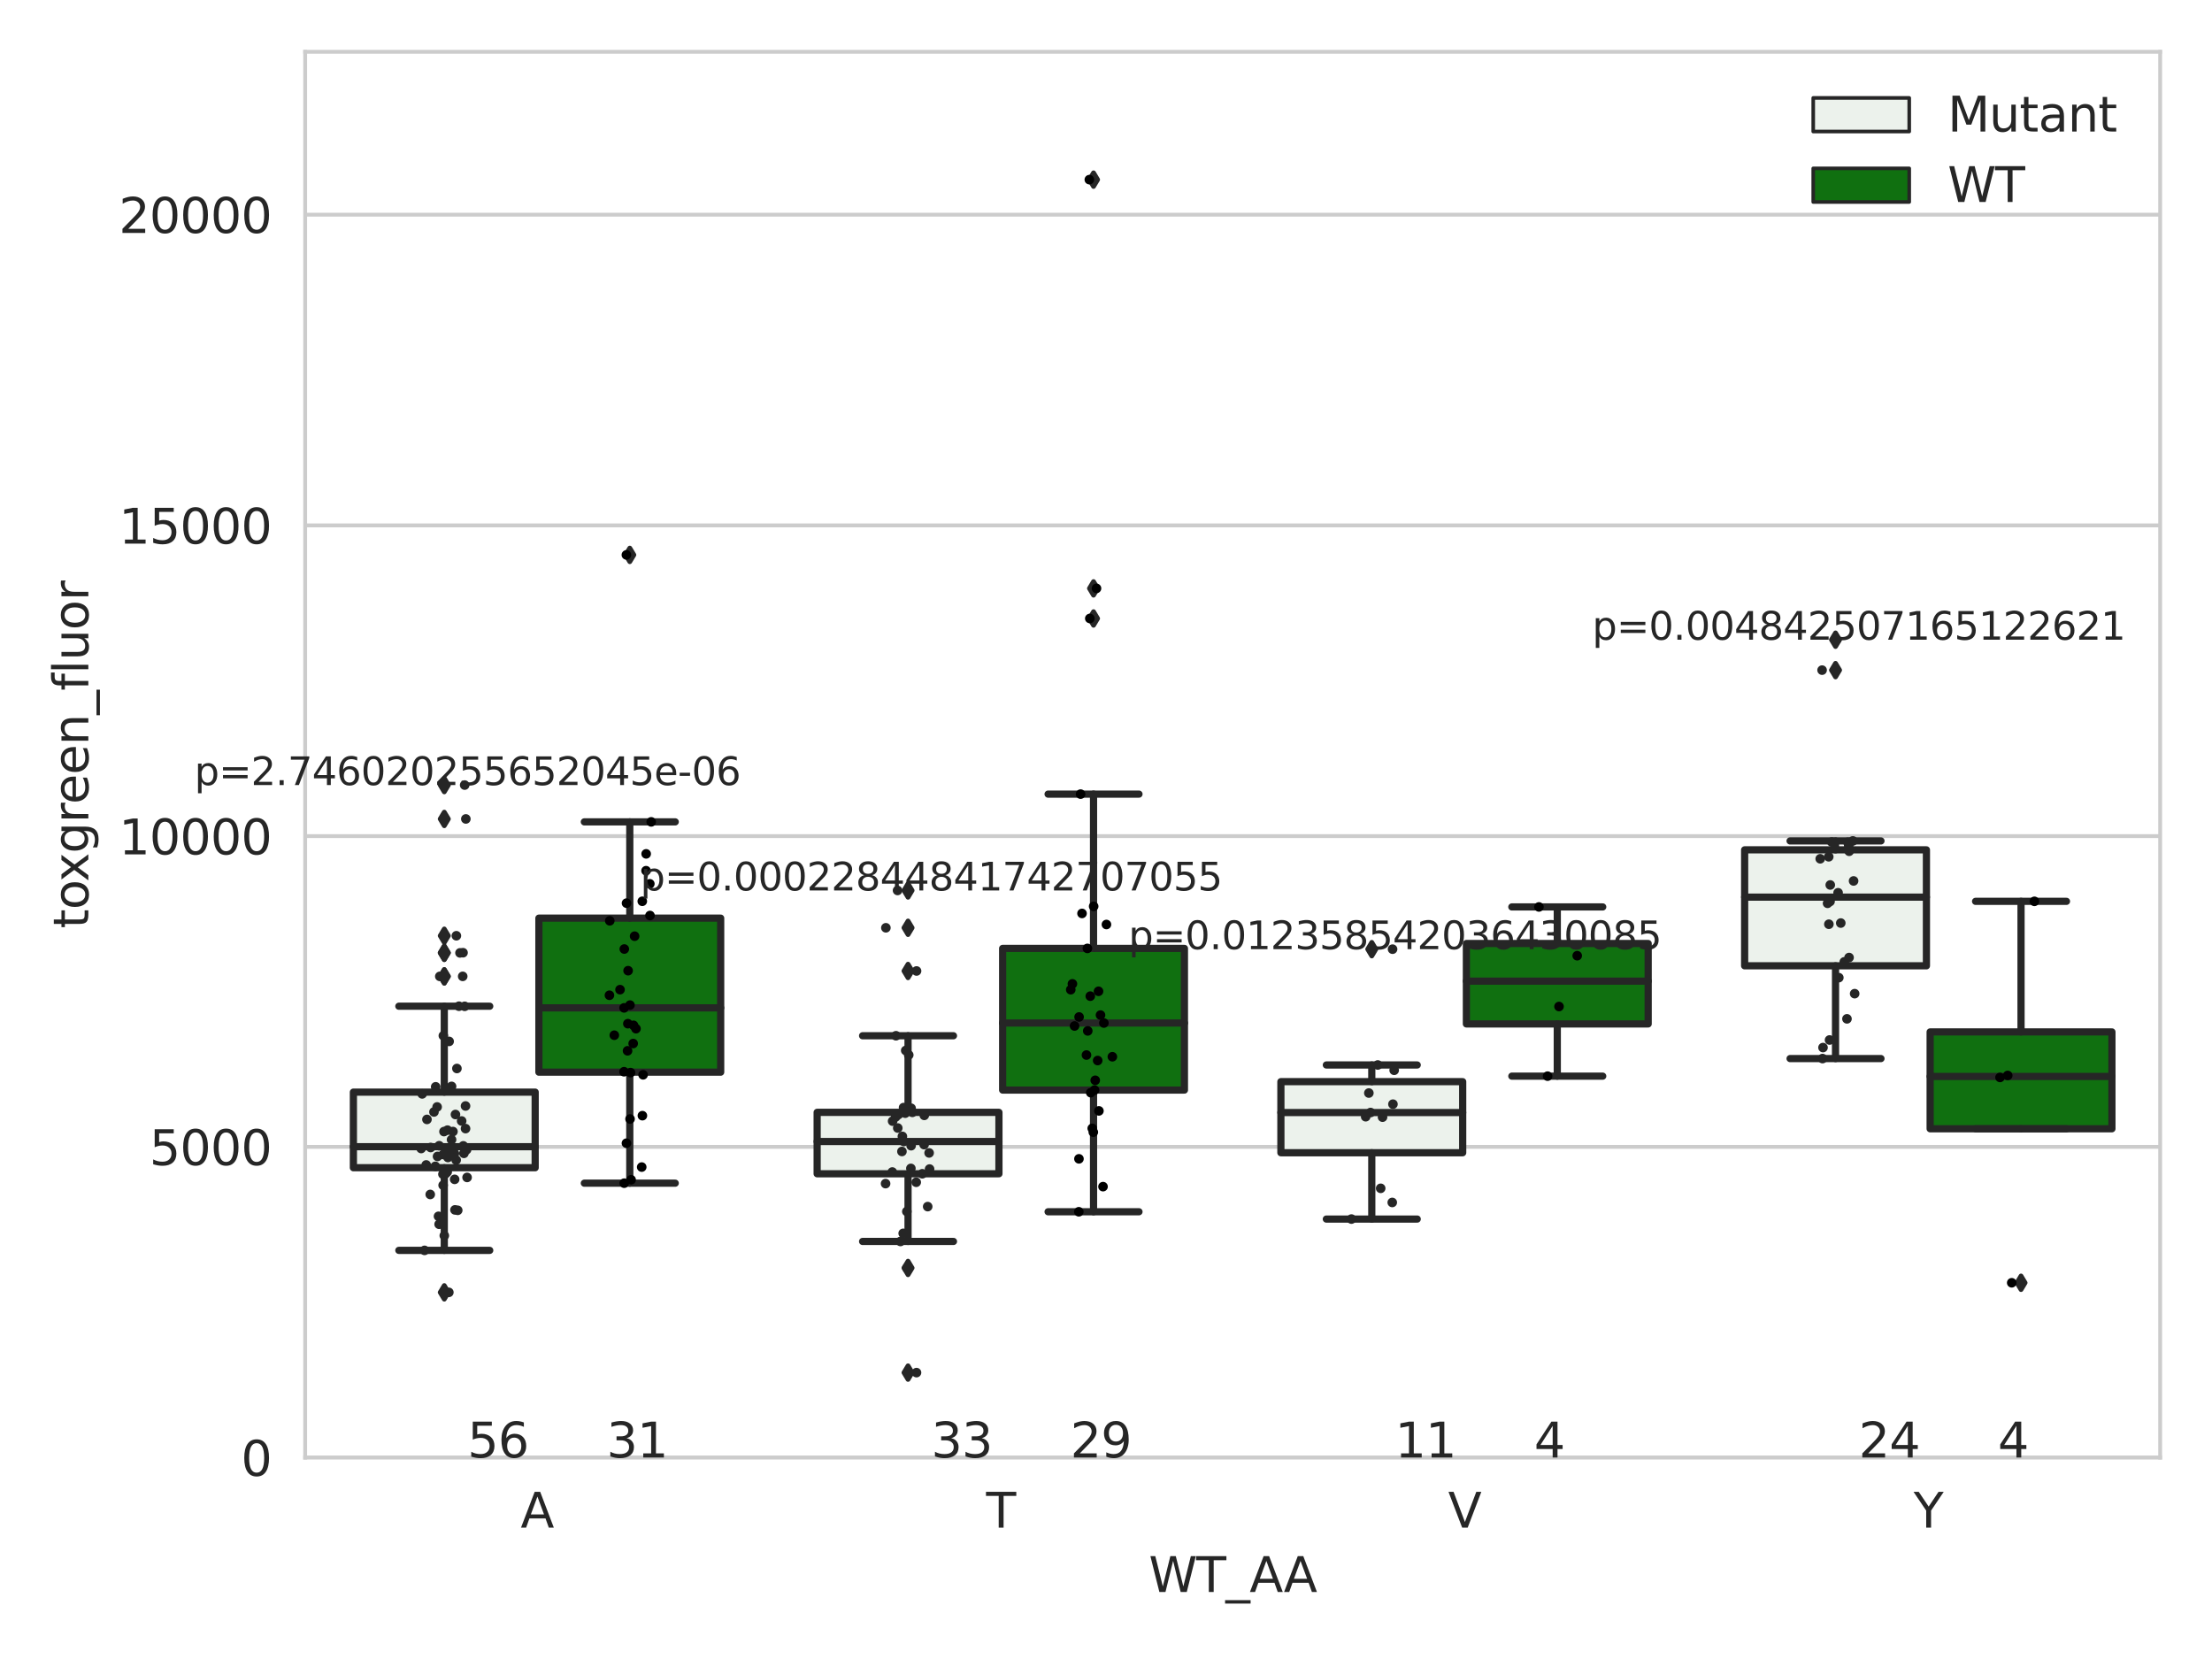 <?xml version="1.0" encoding="utf-8" standalone="no"?>
<!DOCTYPE svg PUBLIC "-//W3C//DTD SVG 1.1//EN"
  "http://www.w3.org/Graphics/SVG/1.1/DTD/svg11.dtd">
<svg xmlns:xlink="http://www.w3.org/1999/xlink" width="460.8pt" height="345.6pt" viewBox="0 0 460.8 345.6" xmlns="http://www.w3.org/2000/svg" version="1.1">
 <defs>
  <style type="text/css">*{stroke-linejoin: round; stroke-linecap: butt}</style>
 </defs>
 <g id="figure_1">
  <g id="patch_1">
   <path d="M 0 345.6 
L 460.8 345.6 
L 460.8 0 
L 0 0 
z
" style="fill: #ffffff"/>
  </g>
  <g id="axes_1">
   <g id="patch_2">
    <path d="M 63.571 303.64 
L 450 303.64 
L 450 10.8 
L 63.571 10.8 
z
" style="fill: #ffffff"/>
   </g>
   <g id="matplotlib.axis_1">
    <g id="xtick_1">
     <g id="text_1">
      <!-- A -->
      <g style="fill: #262626" transform="translate(108.455 318.238) scale(0.1 -0.1)">
       <defs>
        <path id="DejaVuSans-41" d="M 2188 4044 
L 1331 1722 
L 3047 1722 
L 2188 4044 
z
M 1831 4666 
L 2547 4666 
L 4325 0 
L 3669 0 
L 3244 1197 
L 1141 1197 
L 716 0 
L 50 0 
L 1831 4666 
z
" transform="scale(0.016)"/>
       </defs>
       <use xlink:href="#DejaVuSans-41"/>
      </g>
     </g>
    </g>
    <g id="xtick_2">
     <g id="text_2">
      <!-- T -->
      <g style="fill: #262626" transform="translate(205.428 318.238) scale(0.1 -0.1)">
       <defs>
        <path id="DejaVuSans-54" d="M -19 4666 
L 3928 4666 
L 3928 4134 
L 2272 4134 
L 2272 0 
L 1638 0 
L 1638 4134 
L -19 4134 
L -19 4666 
z
" transform="scale(0.016)"/>
       </defs>
       <use xlink:href="#DejaVuSans-54"/>
      </g>
     </g>
    </g>
    <g id="xtick_3">
     <g id="text_3">
      <!-- V -->
      <g style="fill: #262626" transform="translate(301.669 318.238) scale(0.1 -0.1)">
       <defs>
        <path id="DejaVuSans-56" d="M 1831 0 
L 50 4666 
L 709 4666 
L 2188 738 
L 3669 4666 
L 4325 4666 
L 2547 0 
L 1831 0 
z
" transform="scale(0.016)"/>
       </defs>
       <use xlink:href="#DejaVuSans-56"/>
      </g>
     </g>
    </g>
    <g id="xtick_4">
     <g id="text_4">
      <!-- Y -->
      <g style="fill: #262626" transform="translate(398.642 318.238) scale(0.1 -0.1)">
       <defs>
        <path id="DejaVuSans-59" d="M -13 4666 
L 666 4666 
L 1959 2747 
L 3244 4666 
L 3922 4666 
L 2272 2222 
L 2272 0 
L 1638 0 
L 1638 2222 
L -13 4666 
z
" transform="scale(0.016)"/>
       </defs>
       <use xlink:href="#DejaVuSans-59"/>
      </g>
     </g>
    </g>
    <g id="text_5">
     <!-- WT_AA -->
     <g style="fill: #262626" transform="translate(239.31 331.638) scale(0.1 -0.1)">
      <defs>
       <path id="DejaVuSans-57" d="M 213 4666 
L 850 4666 
L 1831 722 
L 2809 4666 
L 3519 4666 
L 4500 722 
L 5478 4666 
L 6119 4666 
L 4947 0 
L 4153 0 
L 3169 4050 
L 2175 0 
L 1381 0 
L 213 4666 
z
" transform="scale(0.016)"/>
       <path id="DejaVuSans-5f" d="M 3263 -1063 
L 3263 -1509 
L -63 -1509 
L -63 -1063 
L 3263 -1063 
z
" transform="scale(0.016)"/>
      </defs>
      <use xlink:href="#DejaVuSans-57"/>
      <use xlink:href="#DejaVuSans-54" x="98.877"/>
      <use xlink:href="#DejaVuSans-5f" x="159.961"/>
      <use xlink:href="#DejaVuSans-41" x="209.961"/>
      <use xlink:href="#DejaVuSans-41" x="281.119"/>
     </g>
    </g>
   </g>
   <g id="matplotlib.axis_2">
    <g id="ytick_1">
     <g id="line2d_1">
      <path d="M 63.571 303.64 
L 450 303.64 
" clip-path="url(#p7b863cb51a)" style="fill: none; stroke: #cccccc; stroke-width: 0.8; stroke-linecap: round"/>
     </g>
     <g id="text_6">
      <!-- 0 -->
      <g style="fill: #262626" transform="translate(50.209 307.439) scale(0.1 -0.1)">
       <defs>
        <path id="DejaVuSans-30" d="M 2034 4250 
Q 1547 4250 1301 3770 
Q 1056 3291 1056 2328 
Q 1056 1369 1301 889 
Q 1547 409 2034 409 
Q 2525 409 2770 889 
Q 3016 1369 3016 2328 
Q 3016 3291 2770 3770 
Q 2525 4250 2034 4250 
z
M 2034 4750 
Q 2819 4750 3233 4129 
Q 3647 3509 3647 2328 
Q 3647 1150 3233 529 
Q 2819 -91 2034 -91 
Q 1250 -91 836 529 
Q 422 1150 422 2328 
Q 422 3509 836 4129 
Q 1250 4750 2034 4750 
z
" transform="scale(0.016)"/>
       </defs>
       <use xlink:href="#DejaVuSans-30"/>
      </g>
     </g>
    </g>
    <g id="ytick_2">
     <g id="line2d_2">
      <path d="M 63.571 238.91 
L 450 238.91 
" clip-path="url(#p7b863cb51a)" style="fill: none; stroke: #cccccc; stroke-width: 0.8; stroke-linecap: round"/>
     </g>
     <g id="text_7">
      <!-- 5000 -->
      <g style="fill: #262626" transform="translate(31.121 242.709) scale(0.1 -0.1)">
       <defs>
        <path id="DejaVuSans-35" d="M 691 4666 
L 3169 4666 
L 3169 4134 
L 1269 4134 
L 1269 2991 
Q 1406 3038 1543 3061 
Q 1681 3084 1819 3084 
Q 2600 3084 3056 2656 
Q 3513 2228 3513 1497 
Q 3513 744 3044 326 
Q 2575 -91 1722 -91 
Q 1428 -91 1123 -41 
Q 819 9 494 109 
L 494 744 
Q 775 591 1075 516 
Q 1375 441 1709 441 
Q 2250 441 2565 725 
Q 2881 1009 2881 1497 
Q 2881 1984 2565 2268 
Q 2250 2553 1709 2553 
Q 1456 2553 1204 2497 
Q 953 2441 691 2322 
L 691 4666 
z
" transform="scale(0.016)"/>
       </defs>
       <use xlink:href="#DejaVuSans-35"/>
       <use xlink:href="#DejaVuSans-30" x="63.623"/>
       <use xlink:href="#DejaVuSans-30" x="127.246"/>
       <use xlink:href="#DejaVuSans-30" x="190.869"/>
      </g>
     </g>
    </g>
    <g id="ytick_3">
     <g id="line2d_3">
      <path d="M 63.571 174.18 
L 450 174.18 
" clip-path="url(#p7b863cb51a)" style="fill: none; stroke: #cccccc; stroke-width: 0.8; stroke-linecap: round"/>
     </g>
     <g id="text_8">
      <!-- 10000 -->
      <g style="fill: #262626" transform="translate(24.759 177.979) scale(0.1 -0.1)">
       <defs>
        <path id="DejaVuSans-31" d="M 794 531 
L 1825 531 
L 1825 4091 
L 703 3866 
L 703 4441 
L 1819 4666 
L 2450 4666 
L 2450 531 
L 3481 531 
L 3481 0 
L 794 0 
L 794 531 
z
" transform="scale(0.016)"/>
       </defs>
       <use xlink:href="#DejaVuSans-31"/>
       <use xlink:href="#DejaVuSans-30" x="63.623"/>
       <use xlink:href="#DejaVuSans-30" x="127.246"/>
       <use xlink:href="#DejaVuSans-30" x="190.869"/>
       <use xlink:href="#DejaVuSans-30" x="254.492"/>
      </g>
     </g>
    </g>
    <g id="ytick_4">
     <g id="line2d_4">
      <path d="M 63.571 109.45 
L 450 109.45 
" clip-path="url(#p7b863cb51a)" style="fill: none; stroke: #cccccc; stroke-width: 0.8; stroke-linecap: round"/>
     </g>
     <g id="text_9">
      <!-- 15000 -->
      <g style="fill: #262626" transform="translate(24.759 113.249) scale(0.1 -0.1)">
       <use xlink:href="#DejaVuSans-31"/>
       <use xlink:href="#DejaVuSans-35" x="63.623"/>
       <use xlink:href="#DejaVuSans-30" x="127.246"/>
       <use xlink:href="#DejaVuSans-30" x="190.869"/>
       <use xlink:href="#DejaVuSans-30" x="254.492"/>
      </g>
     </g>
    </g>
    <g id="ytick_5">
     <g id="line2d_5">
      <path d="M 63.571 44.719 
L 450 44.719 
" clip-path="url(#p7b863cb51a)" style="fill: none; stroke: #cccccc; stroke-width: 0.8; stroke-linecap: round"/>
     </g>
     <g id="text_10">
      <!-- 20000 -->
      <g style="fill: #262626" transform="translate(24.759 48.519) scale(0.1 -0.1)">
       <defs>
        <path id="DejaVuSans-32" d="M 1228 531 
L 3431 531 
L 3431 0 
L 469 0 
L 469 531 
Q 828 903 1448 1529 
Q 2069 2156 2228 2338 
Q 2531 2678 2651 2914 
Q 2772 3150 2772 3378 
Q 2772 3750 2511 3984 
Q 2250 4219 1831 4219 
Q 1534 4219 1204 4116 
Q 875 4013 500 3803 
L 500 4441 
Q 881 4594 1212 4672 
Q 1544 4750 1819 4750 
Q 2544 4750 2975 4387 
Q 3406 4025 3406 3419 
Q 3406 3131 3298 2873 
Q 3191 2616 2906 2266 
Q 2828 2175 2409 1742 
Q 1991 1309 1228 531 
z
" transform="scale(0.016)"/>
       </defs>
       <use xlink:href="#DejaVuSans-32"/>
       <use xlink:href="#DejaVuSans-30" x="63.623"/>
       <use xlink:href="#DejaVuSans-30" x="127.246"/>
       <use xlink:href="#DejaVuSans-30" x="190.869"/>
       <use xlink:href="#DejaVuSans-30" x="254.492"/>
      </g>
     </g>
    </g>
    <g id="text_11">
     <!-- toxgreen_fluor -->
     <g style="fill: #262626" transform="translate(18.401 193.415) rotate(-90) scale(0.1 -0.1)">
      <defs>
       <path id="DejaVuSans-74" d="M 1172 4494 
L 1172 3500 
L 2356 3500 
L 2356 3053 
L 1172 3053 
L 1172 1153 
Q 1172 725 1289 603 
Q 1406 481 1766 481 
L 2356 481 
L 2356 0 
L 1766 0 
Q 1100 0 847 248 
Q 594 497 594 1153 
L 594 3053 
L 172 3053 
L 172 3500 
L 594 3500 
L 594 4494 
L 1172 4494 
z
" transform="scale(0.016)"/>
       <path id="DejaVuSans-6f" d="M 1959 3097 
Q 1497 3097 1228 2736 
Q 959 2375 959 1747 
Q 959 1119 1226 758 
Q 1494 397 1959 397 
Q 2419 397 2687 759 
Q 2956 1122 2956 1747 
Q 2956 2369 2687 2733 
Q 2419 3097 1959 3097 
z
M 1959 3584 
Q 2709 3584 3137 3096 
Q 3566 2609 3566 1747 
Q 3566 888 3137 398 
Q 2709 -91 1959 -91 
Q 1206 -91 779 398 
Q 353 888 353 1747 
Q 353 2609 779 3096 
Q 1206 3584 1959 3584 
z
" transform="scale(0.016)"/>
       <path id="DejaVuSans-78" d="M 3513 3500 
L 2247 1797 
L 3578 0 
L 2900 0 
L 1881 1375 
L 863 0 
L 184 0 
L 1544 1831 
L 300 3500 
L 978 3500 
L 1906 2253 
L 2834 3500 
L 3513 3500 
z
" transform="scale(0.016)"/>
       <path id="DejaVuSans-67" d="M 2906 1791 
Q 2906 2416 2648 2759 
Q 2391 3103 1925 3103 
Q 1463 3103 1205 2759 
Q 947 2416 947 1791 
Q 947 1169 1205 825 
Q 1463 481 1925 481 
Q 2391 481 2648 825 
Q 2906 1169 2906 1791 
z
M 3481 434 
Q 3481 -459 3084 -895 
Q 2688 -1331 1869 -1331 
Q 1566 -1331 1297 -1286 
Q 1028 -1241 775 -1147 
L 775 -588 
Q 1028 -725 1275 -790 
Q 1522 -856 1778 -856 
Q 2344 -856 2625 -561 
Q 2906 -266 2906 331 
L 2906 616 
Q 2728 306 2450 153 
Q 2172 0 1784 0 
Q 1141 0 747 490 
Q 353 981 353 1791 
Q 353 2603 747 3093 
Q 1141 3584 1784 3584 
Q 2172 3584 2450 3431 
Q 2728 3278 2906 2969 
L 2906 3500 
L 3481 3500 
L 3481 434 
z
" transform="scale(0.016)"/>
       <path id="DejaVuSans-72" d="M 2631 2963 
Q 2534 3019 2420 3045 
Q 2306 3072 2169 3072 
Q 1681 3072 1420 2755 
Q 1159 2438 1159 1844 
L 1159 0 
L 581 0 
L 581 3500 
L 1159 3500 
L 1159 2956 
Q 1341 3275 1631 3429 
Q 1922 3584 2338 3584 
Q 2397 3584 2469 3576 
Q 2541 3569 2628 3553 
L 2631 2963 
z
" transform="scale(0.016)"/>
       <path id="DejaVuSans-65" d="M 3597 1894 
L 3597 1613 
L 953 1613 
Q 991 1019 1311 708 
Q 1631 397 2203 397 
Q 2534 397 2845 478 
Q 3156 559 3463 722 
L 3463 178 
Q 3153 47 2828 -22 
Q 2503 -91 2169 -91 
Q 1331 -91 842 396 
Q 353 884 353 1716 
Q 353 2575 817 3079 
Q 1281 3584 2069 3584 
Q 2775 3584 3186 3129 
Q 3597 2675 3597 1894 
z
M 3022 2063 
Q 3016 2534 2758 2815 
Q 2500 3097 2075 3097 
Q 1594 3097 1305 2825 
Q 1016 2553 972 2059 
L 3022 2063 
z
" transform="scale(0.016)"/>
       <path id="DejaVuSans-6e" d="M 3513 2113 
L 3513 0 
L 2938 0 
L 2938 2094 
Q 2938 2591 2744 2837 
Q 2550 3084 2163 3084 
Q 1697 3084 1428 2787 
Q 1159 2491 1159 1978 
L 1159 0 
L 581 0 
L 581 3500 
L 1159 3500 
L 1159 2956 
Q 1366 3272 1645 3428 
Q 1925 3584 2291 3584 
Q 2894 3584 3203 3211 
Q 3513 2838 3513 2113 
z
" transform="scale(0.016)"/>
       <path id="DejaVuSans-66" d="M 2375 4863 
L 2375 4384 
L 1825 4384 
Q 1516 4384 1395 4259 
Q 1275 4134 1275 3809 
L 1275 3500 
L 2222 3500 
L 2222 3053 
L 1275 3053 
L 1275 0 
L 697 0 
L 697 3053 
L 147 3053 
L 147 3500 
L 697 3500 
L 697 3744 
Q 697 4328 969 4595 
Q 1241 4863 1831 4863 
L 2375 4863 
z
" transform="scale(0.016)"/>
       <path id="DejaVuSans-6c" d="M 603 4863 
L 1178 4863 
L 1178 0 
L 603 0 
L 603 4863 
z
" transform="scale(0.016)"/>
       <path id="DejaVuSans-75" d="M 544 1381 
L 544 3500 
L 1119 3500 
L 1119 1403 
Q 1119 906 1312 657 
Q 1506 409 1894 409 
Q 2359 409 2629 706 
Q 2900 1003 2900 1516 
L 2900 3500 
L 3475 3500 
L 3475 0 
L 2900 0 
L 2900 538 
Q 2691 219 2414 64 
Q 2138 -91 1772 -91 
Q 1169 -91 856 284 
Q 544 659 544 1381 
z
M 1991 3584 
L 1991 3584 
z
" transform="scale(0.016)"/>
      </defs>
      <use xlink:href="#DejaVuSans-74"/>
      <use xlink:href="#DejaVuSans-6f" x="39.209"/>
      <use xlink:href="#DejaVuSans-78" x="97.266"/>
      <use xlink:href="#DejaVuSans-67" x="156.445"/>
      <use xlink:href="#DejaVuSans-72" x="219.922"/>
      <use xlink:href="#DejaVuSans-65" x="258.785"/>
      <use xlink:href="#DejaVuSans-65" x="320.309"/>
      <use xlink:href="#DejaVuSans-6e" x="381.832"/>
      <use xlink:href="#DejaVuSans-5f" x="445.211"/>
      <use xlink:href="#DejaVuSans-66" x="495.211"/>
      <use xlink:href="#DejaVuSans-6c" x="530.416"/>
      <use xlink:href="#DejaVuSans-75" x="558.199"/>
      <use xlink:href="#DejaVuSans-6f" x="621.578"/>
      <use xlink:href="#DejaVuSans-72" x="682.76"/>
     </g>
    </g>
   </g>
   <g id="patch_3">
    <path d="M 73.618 243.258 
L 111.488 243.258 
L 111.488 227.509 
L 73.618 227.509 
L 73.618 243.258 
z
" clip-path="url(#p7b863cb51a)" style="fill: #ecf2ec; stroke: #262626; stroke-width: 1.5; stroke-linejoin: miter"/>
   </g>
   <g id="patch_4">
    <path d="M 112.261 223.352 
L 150.131 223.352 
L 150.131 191.268 
L 112.261 191.268 
L 112.261 223.352 
z
" clip-path="url(#p7b863cb51a)" style="fill: #107010; stroke: #262626; stroke-width: 1.5; stroke-linejoin: miter"/>
   </g>
   <g id="patch_5">
    <path d="M 170.226 244.516 
L 208.096 244.516 
L 208.096 231.721 
L 170.226 231.721 
L 170.226 244.516 
z
" clip-path="url(#p7b863cb51a)" style="fill: #ecf2ec; stroke: #262626; stroke-width: 1.5; stroke-linejoin: miter"/>
   </g>
   <g id="patch_6">
    <path d="M 208.868 227.079 
L 246.738 227.079 
L 246.738 197.57 
L 208.868 197.57 
L 208.868 227.079 
z
" clip-path="url(#p7b863cb51a)" style="fill: #107010; stroke: #262626; stroke-width: 1.5; stroke-linejoin: miter"/>
   </g>
   <g id="patch_7">
    <path d="M 266.833 240.138 
L 304.703 240.138 
L 304.703 225.328 
L 266.833 225.328 
L 266.833 240.138 
z
" clip-path="url(#p7b863cb51a)" style="fill: #ecf2ec; stroke: #262626; stroke-width: 1.5; stroke-linejoin: miter"/>
   </g>
   <g id="patch_8">
    <path d="M 305.476 213.302 
L 343.346 213.302 
L 343.346 196.551 
L 305.476 196.551 
L 305.476 213.302 
z
" clip-path="url(#p7b863cb51a)" style="fill: #107010; stroke: #262626; stroke-width: 1.5; stroke-linejoin: miter"/>
   </g>
   <g id="patch_9">
    <path d="M 363.44 201.197 
L 401.31 201.197 
L 401.31 177.038 
L 363.44 177.038 
L 363.44 201.197 
z
" clip-path="url(#p7b863cb51a)" style="fill: #ecf2ec; stroke: #262626; stroke-width: 1.5; stroke-linejoin: miter"/>
   </g>
   <g id="patch_10">
    <path d="M 402.083 235.142 
L 439.953 235.142 
L 439.953 214.969 
L 402.083 214.969 
L 402.083 235.142 
z
" clip-path="url(#p7b863cb51a)" style="fill: #107010; stroke: #262626; stroke-width: 1.5; stroke-linejoin: miter"/>
   </g>
   <g id="patch_11">
    <path d="M 111.875 303.64 
L 111.875 303.64 
L 111.875 303.64 
L 111.875 303.64 
z
" clip-path="url(#p7b863cb51a)" style="fill: #ecf2ec; stroke: #262626; stroke-width: 0.75; stroke-linejoin: miter"/>
   </g>
   <g id="patch_12">
    <path d="M 111.875 303.64 
L 111.875 303.64 
L 111.875 303.64 
L 111.875 303.64 
z
" clip-path="url(#p7b863cb51a)" style="fill: #107010; stroke: #262626; stroke-width: 0.75; stroke-linejoin: miter"/>
   </g>
   <g id="PathCollection_1"/>
   <g id="PathCollection_2"/>
   <g id="line2d_6">
    <path d="M 92.553 243.258 
L 92.553 260.475 
" clip-path="url(#p7b863cb51a)" style="fill: none; stroke: #262626; stroke-width: 1.5; stroke-linecap: round"/>
   </g>
   <g id="line2d_7">
    <path d="M 92.553 227.509 
L 92.553 209.612 
" clip-path="url(#p7b863cb51a)" style="fill: none; stroke: #262626; stroke-width: 1.5; stroke-linecap: round"/>
   </g>
   <g id="line2d_8">
    <path d="M 83.086 260.475 
L 102.021 260.475 
" clip-path="url(#p7b863cb51a)" style="fill: none; stroke: #262626; stroke-width: 1.5; stroke-linecap: round"/>
   </g>
   <g id="line2d_9">
    <path d="M 83.086 209.612 
L 102.021 209.612 
" clip-path="url(#p7b863cb51a)" style="fill: none; stroke: #262626; stroke-width: 1.5; stroke-linecap: round"/>
   </g>
   <g id="line2d_10">
    <defs>
     <path id="mb02434427b" d="M -0 1.414 
L 0.849 0 
L 0 -1.414 
L -0.849 -0 
z
" style="stroke: #262626; stroke-linejoin: miter"/>
    </defs>
    <g clip-path="url(#p7b863cb51a)">
     <use xlink:href="#mb02434427b" x="92.553" y="269.221" style="fill: #262626; stroke: #262626; stroke-linejoin: miter"/>
     <use xlink:href="#mb02434427b" x="92.553" y="203.394" style="fill: #262626; stroke: #262626; stroke-linejoin: miter"/>
     <use xlink:href="#mb02434427b" x="92.553" y="170.599" style="fill: #262626; stroke: #262626; stroke-linejoin: miter"/>
     <use xlink:href="#mb02434427b" x="92.553" y="203.397" style="fill: #262626; stroke: #262626; stroke-linejoin: miter"/>
     <use xlink:href="#mb02434427b" x="92.553" y="194.935" style="fill: #262626; stroke: #262626; stroke-linejoin: miter"/>
     <use xlink:href="#mb02434427b" x="92.553" y="198.469" style="fill: #262626; stroke: #262626; stroke-linejoin: miter"/>
     <use xlink:href="#mb02434427b" x="92.553" y="198.504" style="fill: #262626; stroke: #262626; stroke-linejoin: miter"/>
     <use xlink:href="#mb02434427b" x="92.553" y="163.544" style="fill: #262626; stroke: #262626; stroke-linejoin: miter"/>
    </g>
   </g>
   <g id="line2d_11">
    <path d="M 131.196 223.352 
L 131.196 246.477 
" clip-path="url(#p7b863cb51a)" style="fill: none; stroke: #262626; stroke-width: 1.5; stroke-linecap: round"/>
   </g>
   <g id="line2d_12">
    <path d="M 131.196 191.268 
L 131.196 171.211 
" clip-path="url(#p7b863cb51a)" style="fill: none; stroke: #262626; stroke-width: 1.5; stroke-linecap: round"/>
   </g>
   <g id="line2d_13">
    <path d="M 121.729 246.477 
L 140.664 246.477 
" clip-path="url(#p7b863cb51a)" style="fill: none; stroke: #262626; stroke-width: 1.5; stroke-linecap: round"/>
   </g>
   <g id="line2d_14">
    <path d="M 121.729 171.211 
L 140.664 171.211 
" clip-path="url(#p7b863cb51a)" style="fill: none; stroke: #262626; stroke-width: 1.5; stroke-linecap: round"/>
   </g>
   <g id="line2d_15">
    <g clip-path="url(#p7b863cb51a)">
     <use xlink:href="#mb02434427b" x="131.196" y="115.595" style="fill: #262626; stroke: #262626; stroke-linejoin: miter"/>
    </g>
   </g>
   <g id="line2d_16">
    <path d="M 189.161 244.516 
L 189.161 258.617 
" clip-path="url(#p7b863cb51a)" style="fill: none; stroke: #262626; stroke-width: 1.5; stroke-linecap: round"/>
   </g>
   <g id="line2d_17">
    <path d="M 189.161 231.721 
L 189.161 215.766 
" clip-path="url(#p7b863cb51a)" style="fill: none; stroke: #262626; stroke-width: 1.5; stroke-linecap: round"/>
   </g>
   <g id="line2d_18">
    <path d="M 179.693 258.617 
L 198.628 258.617 
" clip-path="url(#p7b863cb51a)" style="fill: none; stroke: #262626; stroke-width: 1.5; stroke-linecap: round"/>
   </g>
   <g id="line2d_19">
    <path d="M 179.693 215.766 
L 198.628 215.766 
" clip-path="url(#p7b863cb51a)" style="fill: none; stroke: #262626; stroke-width: 1.5; stroke-linecap: round"/>
   </g>
   <g id="line2d_20">
    <g clip-path="url(#p7b863cb51a)">
     <use xlink:href="#mb02434427b" x="189.161" y="285.94" style="fill: #262626; stroke: #262626; stroke-linejoin: miter"/>
     <use xlink:href="#mb02434427b" x="189.161" y="264.136" style="fill: #262626; stroke: #262626; stroke-linejoin: miter"/>
     <use xlink:href="#mb02434427b" x="189.161" y="202.272" style="fill: #262626; stroke: #262626; stroke-linejoin: miter"/>
     <use xlink:href="#mb02434427b" x="189.161" y="185.498" style="fill: #262626; stroke: #262626; stroke-linejoin: miter"/>
     <use xlink:href="#mb02434427b" x="189.161" y="193.275" style="fill: #262626; stroke: #262626; stroke-linejoin: miter"/>
    </g>
   </g>
   <g id="line2d_21">
    <path d="M 227.803 227.079 
L 227.803 252.432 
" clip-path="url(#p7b863cb51a)" style="fill: none; stroke: #262626; stroke-width: 1.5; stroke-linecap: round"/>
   </g>
   <g id="line2d_22">
    <path d="M 227.803 197.57 
L 227.803 165.43 
" clip-path="url(#p7b863cb51a)" style="fill: none; stroke: #262626; stroke-width: 1.5; stroke-linecap: round"/>
   </g>
   <g id="line2d_23">
    <path d="M 218.336 252.432 
L 237.271 252.432 
" clip-path="url(#p7b863cb51a)" style="fill: none; stroke: #262626; stroke-width: 1.5; stroke-linecap: round"/>
   </g>
   <g id="line2d_24">
    <path d="M 218.336 165.43 
L 237.271 165.43 
" clip-path="url(#p7b863cb51a)" style="fill: none; stroke: #262626; stroke-width: 1.5; stroke-linecap: round"/>
   </g>
   <g id="line2d_25">
    <g clip-path="url(#p7b863cb51a)">
     <use xlink:href="#mb02434427b" x="227.803" y="128.839" style="fill: #262626; stroke: #262626; stroke-linejoin: miter"/>
     <use xlink:href="#mb02434427b" x="227.803" y="122.572" style="fill: #262626; stroke: #262626; stroke-linejoin: miter"/>
     <use xlink:href="#mb02434427b" x="227.803" y="37.422" style="fill: #262626; stroke: #262626; stroke-linejoin: miter"/>
    </g>
   </g>
   <g id="line2d_26">
    <path d="M 285.768 240.138 
L 285.768 253.953 
" clip-path="url(#p7b863cb51a)" style="fill: none; stroke: #262626; stroke-width: 1.5; stroke-linecap: round"/>
   </g>
   <g id="line2d_27">
    <path d="M 285.768 225.328 
L 285.768 221.854 
" clip-path="url(#p7b863cb51a)" style="fill: none; stroke: #262626; stroke-width: 1.5; stroke-linecap: round"/>
   </g>
   <g id="line2d_28">
    <path d="M 276.3 253.953 
L 295.235 253.953 
" clip-path="url(#p7b863cb51a)" style="fill: none; stroke: #262626; stroke-width: 1.5; stroke-linecap: round"/>
   </g>
   <g id="line2d_29">
    <path d="M 276.3 221.854 
L 295.235 221.854 
" clip-path="url(#p7b863cb51a)" style="fill: none; stroke: #262626; stroke-width: 1.5; stroke-linecap: round"/>
   </g>
   <g id="line2d_30">
    <g clip-path="url(#p7b863cb51a)">
     <use xlink:href="#mb02434427b" x="285.768" y="197.73" style="fill: #262626; stroke: #262626; stroke-linejoin: miter"/>
    </g>
   </g>
   <g id="line2d_31">
    <path d="M 324.411 213.302 
L 324.411 224.181 
" clip-path="url(#p7b863cb51a)" style="fill: none; stroke: #262626; stroke-width: 1.5; stroke-linecap: round"/>
   </g>
   <g id="line2d_32">
    <path d="M 324.411 196.551 
L 324.411 188.931 
" clip-path="url(#p7b863cb51a)" style="fill: none; stroke: #262626; stroke-width: 1.5; stroke-linecap: round"/>
   </g>
   <g id="line2d_33">
    <path d="M 314.943 224.181 
L 333.878 224.181 
" clip-path="url(#p7b863cb51a)" style="fill: none; stroke: #262626; stroke-width: 1.5; stroke-linecap: round"/>
   </g>
   <g id="line2d_34">
    <path d="M 314.943 188.931 
L 333.878 188.931 
" clip-path="url(#p7b863cb51a)" style="fill: none; stroke: #262626; stroke-width: 1.5; stroke-linecap: round"/>
   </g>
   <g id="line2d_35"/>
   <g id="line2d_36">
    <path d="M 382.375 201.197 
L 382.375 220.52 
" clip-path="url(#p7b863cb51a)" style="fill: none; stroke: #262626; stroke-width: 1.5; stroke-linecap: round"/>
   </g>
   <g id="line2d_37">
    <path d="M 382.375 177.038 
L 382.375 175.182 
" clip-path="url(#p7b863cb51a)" style="fill: none; stroke: #262626; stroke-width: 1.5; stroke-linecap: round"/>
   </g>
   <g id="line2d_38">
    <path d="M 372.907 220.52 
L 391.842 220.52 
" clip-path="url(#p7b863cb51a)" style="fill: none; stroke: #262626; stroke-width: 1.5; stroke-linecap: round"/>
   </g>
   <g id="line2d_39">
    <path d="M 372.907 175.182 
L 391.842 175.182 
" clip-path="url(#p7b863cb51a)" style="fill: none; stroke: #262626; stroke-width: 1.5; stroke-linecap: round"/>
   </g>
   <g id="line2d_40">
    <g clip-path="url(#p7b863cb51a)">
     <use xlink:href="#mb02434427b" x="382.375" y="139.6" style="fill: #262626; stroke: #262626; stroke-linejoin: miter"/>
     <use xlink:href="#mb02434427b" x="382.375" y="133.264" style="fill: #262626; stroke: #262626; stroke-linejoin: miter"/>
    </g>
   </g>
   <g id="line2d_41">
    <path d="M 421.018 235.142 
L 421.018 235.142 
" clip-path="url(#p7b863cb51a)" style="fill: none; stroke: #262626; stroke-width: 1.5; stroke-linecap: round"/>
   </g>
   <g id="line2d_42">
    <path d="M 421.018 214.969 
L 421.018 187.766 
" clip-path="url(#p7b863cb51a)" style="fill: none; stroke: #262626; stroke-width: 1.5; stroke-linecap: round"/>
   </g>
   <g id="line2d_43">
    <path d="M 411.55 235.142 
L 430.485 235.142 
" clip-path="url(#p7b863cb51a)" style="fill: none; stroke: #262626; stroke-width: 1.5; stroke-linecap: round"/>
   </g>
   <g id="line2d_44">
    <path d="M 411.55 187.766 
L 430.485 187.766 
" clip-path="url(#p7b863cb51a)" style="fill: none; stroke: #262626; stroke-width: 1.5; stroke-linecap: round"/>
   </g>
   <g id="line2d_45">
    <g clip-path="url(#p7b863cb51a)">
     <use xlink:href="#mb02434427b" x="421.018" y="267.226" style="fill: #262626; stroke: #262626; stroke-linejoin: miter"/>
    </g>
   </g>
   <g id="line2d_46">
    <path d="M 73.618 238.875 
L 111.488 238.875 
" clip-path="url(#p7b863cb51a)" style="fill: none; stroke: #262626; stroke-width: 1.5; stroke-linecap: round"/>
   </g>
   <g id="line2d_47">
    <path d="M 112.261 209.959 
L 150.131 209.959 
" clip-path="url(#p7b863cb51a)" style="fill: none; stroke: #262626; stroke-width: 1.5; stroke-linecap: round"/>
   </g>
   <g id="line2d_48">
    <path d="M 170.226 237.798 
L 208.096 237.798 
" clip-path="url(#p7b863cb51a)" style="fill: none; stroke: #262626; stroke-width: 1.5; stroke-linecap: round"/>
   </g>
   <g id="line2d_49">
    <path d="M 208.868 213.116 
L 246.738 213.116 
" clip-path="url(#p7b863cb51a)" style="fill: none; stroke: #262626; stroke-width: 1.5; stroke-linecap: round"/>
   </g>
   <g id="line2d_50">
    <path d="M 266.833 231.759 
L 304.703 231.759 
" clip-path="url(#p7b863cb51a)" style="fill: none; stroke: #262626; stroke-width: 1.5; stroke-linecap: round"/>
   </g>
   <g id="line2d_51">
    <path d="M 305.476 204.383 
L 343.346 204.383 
" clip-path="url(#p7b863cb51a)" style="fill: none; stroke: #262626; stroke-width: 1.5; stroke-linecap: round"/>
   </g>
   <g id="line2d_52">
    <path d="M 363.44 186.884 
L 401.31 186.884 
" clip-path="url(#p7b863cb51a)" style="fill: none; stroke: #262626; stroke-width: 1.5; stroke-linecap: round"/>
   </g>
   <g id="line2d_53">
    <path d="M 402.083 224.242 
L 439.953 224.242 
" clip-path="url(#p7b863cb51a)" style="fill: none; stroke: #262626; stroke-width: 1.5; stroke-linecap: round"/>
   </g>
   <g id="patch_13">
    <path d="M 63.571 303.64 
L 63.571 10.8 
" style="fill: none; stroke: #cccccc; stroke-width: 0.8; stroke-linejoin: miter; stroke-linecap: square"/>
   </g>
   <g id="patch_14">
    <path d="M 450 303.64 
L 450 10.8 
" style="fill: none; stroke: #cccccc; stroke-width: 0.8; stroke-linejoin: miter; stroke-linecap: square"/>
   </g>
   <g id="patch_15">
    <path d="M 63.571 303.64 
L 450 303.64 
" style="fill: none; stroke: #cccccc; stroke-width: 0.8; stroke-linejoin: miter; stroke-linecap: square"/>
   </g>
   <g id="patch_16">
    <path d="M 63.571 10.8 
L 450 10.8 
" style="fill: none; stroke: #cccccc; stroke-width: 0.8; stroke-linejoin: miter; stroke-linecap: square"/>
   </g>
   <g id="PathCollection_3">
    <defs>
     <path id="C0_0_2bd210b790" d="M 0 1 
C 0.265 1 0.52 0.895 0.707 0.707 
C 0.895 0.52 1 0.265 1 -0 
C 1 -0.265 0.895 -0.52 0.707 -0.707 
C 0.52 -0.895 0.265 -1 0 -1 
C -0.265 -1 -0.52 -0.895 -0.707 -0.707 
C -0.895 -0.52 -1 -0.265 -1 0 
C -1 0.265 -0.895 0.52 -0.707 0.707 
C -0.52 0.895 -0.265 1 0 1 
z
"/>
    </defs>
    <g clip-path="url(#p7b863cb51a)">
     <use xlink:href="#C0_0_2bd210b790" x="94.072" y="226.315" style="fill: #262626"/>
    </g>
    <g clip-path="url(#p7b863cb51a)">
     <use xlink:href="#C0_0_2bd210b790" x="97.203" y="239.496" style="fill: #262626"/>
    </g>
    <g clip-path="url(#p7b863cb51a)">
     <use xlink:href="#C0_0_2bd210b790" x="87.735" y="239.256" style="fill: #262626"/>
    </g>
    <g clip-path="url(#p7b863cb51a)">
     <use xlink:href="#C0_0_2bd210b790" x="96.98" y="230.397" style="fill: #262626"/>
    </g>
    <g clip-path="url(#p7b863cb51a)">
     <use xlink:href="#C0_0_2bd210b790" x="88.443" y="260.475" style="fill: #262626"/>
    </g>
    <g clip-path="url(#p7b863cb51a)">
     <use xlink:href="#C0_0_2bd210b790" x="94.663" y="240.296" style="fill: #262626"/>
    </g>
    <g clip-path="url(#p7b863cb51a)">
     <use xlink:href="#C0_0_2bd210b790" x="89.712" y="239.046" style="fill: #262626"/>
    </g>
    <g clip-path="url(#p7b863cb51a)">
     <use xlink:href="#C0_0_2bd210b790" x="94.711" y="245.68" style="fill: #262626"/>
    </g>
    <g clip-path="url(#p7b863cb51a)">
     <use xlink:href="#C0_0_2bd210b790" x="96.391" y="203.394" style="fill: #262626"/>
    </g>
    <g clip-path="url(#p7b863cb51a)">
     <use xlink:href="#C0_0_2bd210b790" x="95.607" y="209.612" style="fill: #262626"/>
    </g>
    <g clip-path="url(#p7b863cb51a)">
     <use xlink:href="#C0_0_2bd210b790" x="96.803" y="209.634" style="fill: #262626"/>
    </g>
    <g clip-path="url(#p7b863cb51a)">
     <use xlink:href="#C0_0_2bd210b790" x="87.95" y="227.878" style="fill: #262626"/>
    </g>
    <g clip-path="url(#p7b863cb51a)">
     <use xlink:href="#C0_0_2bd210b790" x="91.349" y="253.378" style="fill: #262626"/>
    </g>
    <g clip-path="url(#p7b863cb51a)">
     <use xlink:href="#C0_0_2bd210b790" x="96.168" y="233.521" style="fill: #262626"/>
    </g>
    <g clip-path="url(#p7b863cb51a)">
     <use xlink:href="#C0_0_2bd210b790" x="94.361" y="235.723" style="fill: #262626"/>
    </g>
    <g clip-path="url(#p7b863cb51a)">
     <use xlink:href="#C0_0_2bd210b790" x="97.045" y="170.599" style="fill: #262626"/>
    </g>
    <g clip-path="url(#p7b863cb51a)">
     <use xlink:href="#C0_0_2bd210b790" x="92.492" y="235.727" style="fill: #262626"/>
    </g>
    <g clip-path="url(#p7b863cb51a)">
     <use xlink:href="#C0_0_2bd210b790" x="91.62" y="203.397" style="fill: #262626"/>
    </g>
    <g clip-path="url(#p7b863cb51a)">
     <use xlink:href="#C0_0_2bd210b790" x="94.068" y="237.408" style="fill: #262626"/>
    </g>
    <g clip-path="url(#p7b863cb51a)">
     <use xlink:href="#C0_0_2bd210b790" x="95.355" y="252.129" style="fill: #262626"/>
    </g>
    <g clip-path="url(#p7b863cb51a)">
     <use xlink:href="#C0_0_2bd210b790" x="91.478" y="255.031" style="fill: #262626"/>
    </g>
    <g clip-path="url(#p7b863cb51a)">
     <use xlink:href="#C0_0_2bd210b790" x="97.303" y="245.278" style="fill: #262626"/>
    </g>
    <g clip-path="url(#p7b863cb51a)">
     <use xlink:href="#C0_0_2bd210b790" x="93.672" y="239.683" style="fill: #262626"/>
    </g>
    <g clip-path="url(#p7b863cb51a)">
     <use xlink:href="#C0_0_2bd210b790" x="93.222" y="235.429" style="fill: #262626"/>
    </g>
    <g clip-path="url(#p7b863cb51a)">
     <use xlink:href="#C0_0_2bd210b790" x="95.071" y="194.935" style="fill: #262626"/>
    </g>
    <g clip-path="url(#p7b863cb51a)">
     <use xlink:href="#C0_0_2bd210b790" x="96.456" y="198.469" style="fill: #262626"/>
    </g>
    <g clip-path="url(#p7b863cb51a)">
     <use xlink:href="#C0_0_2bd210b790" x="93.564" y="216.945" style="fill: #262626"/>
    </g>
    <g clip-path="url(#p7b863cb51a)">
     <use xlink:href="#C0_0_2bd210b790" x="90.405" y="231.643" style="fill: #262626"/>
    </g>
    <g clip-path="url(#p7b863cb51a)">
     <use xlink:href="#C0_0_2bd210b790" x="96.515" y="238.705" style="fill: #262626"/>
    </g>
    <g clip-path="url(#p7b863cb51a)">
     <use xlink:href="#C0_0_2bd210b790" x="92.361" y="215.755" style="fill: #262626"/>
    </g>
    <g clip-path="url(#p7b863cb51a)">
     <use xlink:href="#C0_0_2bd210b790" x="93.316" y="241.125" style="fill: #262626"/>
    </g>
    <g clip-path="url(#p7b863cb51a)">
     <use xlink:href="#C0_0_2bd210b790" x="95.184" y="222.587" style="fill: #262626"/>
    </g>
    <g clip-path="url(#p7b863cb51a)">
     <use xlink:href="#C0_0_2bd210b790" x="91.494" y="238.676" style="fill: #262626"/>
    </g>
    <g clip-path="url(#p7b863cb51a)">
     <use xlink:href="#C0_0_2bd210b790" x="93.382" y="240.139" style="fill: #262626"/>
    </g>
    <g clip-path="url(#p7b863cb51a)">
     <use xlink:href="#C0_0_2bd210b790" x="91.146" y="240.903" style="fill: #262626"/>
    </g>
    <g clip-path="url(#p7b863cb51a)">
     <use xlink:href="#C0_0_2bd210b790" x="90.761" y="226.401" style="fill: #262626"/>
    </g>
    <g clip-path="url(#p7b863cb51a)">
     <use xlink:href="#C0_0_2bd210b790" x="93.503" y="269.221" style="fill: #262626"/>
    </g>
    <g clip-path="url(#p7b863cb51a)">
     <use xlink:href="#C0_0_2bd210b790" x="96.981" y="235.109" style="fill: #262626"/>
    </g>
    <g clip-path="url(#p7b863cb51a)">
     <use xlink:href="#C0_0_2bd210b790" x="94.882" y="232.171" style="fill: #262626"/>
    </g>
    <g clip-path="url(#p7b863cb51a)">
     <use xlink:href="#C0_0_2bd210b790" x="92.846" y="244.472" style="fill: #262626"/>
    </g>
    <g clip-path="url(#p7b863cb51a)">
     <use xlink:href="#C0_0_2bd210b790" x="88.789" y="242.679" style="fill: #262626"/>
    </g>
    <g clip-path="url(#p7b863cb51a)">
     <use xlink:href="#C0_0_2bd210b790" x="91.061" y="230.597" style="fill: #262626"/>
    </g>
    <g clip-path="url(#p7b863cb51a)">
     <use xlink:href="#C0_0_2bd210b790" x="95.026" y="241.661" style="fill: #262626"/>
    </g>
    <g clip-path="url(#p7b863cb51a)">
     <use xlink:href="#C0_0_2bd210b790" x="92.275" y="244.606" style="fill: #262626"/>
    </g>
    <g clip-path="url(#p7b863cb51a)">
     <use xlink:href="#C0_0_2bd210b790" x="92.557" y="257.399" style="fill: #262626"/>
    </g>
    <g clip-path="url(#p7b863cb51a)">
     <use xlink:href="#C0_0_2bd210b790" x="88.944" y="233.195" style="fill: #262626"/>
    </g>
    <g clip-path="url(#p7b863cb51a)">
     <use xlink:href="#C0_0_2bd210b790" x="92.331" y="240.506" style="fill: #262626"/>
    </g>
    <g clip-path="url(#p7b863cb51a)">
     <use xlink:href="#C0_0_2bd210b790" x="89.627" y="248.827" style="fill: #262626"/>
    </g>
    <g clip-path="url(#p7b863cb51a)">
     <use xlink:href="#C0_0_2bd210b790" x="93.878" y="239.403" style="fill: #262626"/>
    </g>
    <g clip-path="url(#p7b863cb51a)">
     <use xlink:href="#C0_0_2bd210b790" x="93.166" y="244.125" style="fill: #262626"/>
    </g>
    <g clip-path="url(#p7b863cb51a)">
     <use xlink:href="#C0_0_2bd210b790" x="96.642" y="240.262" style="fill: #262626"/>
    </g>
    <g clip-path="url(#p7b863cb51a)">
     <use xlink:href="#C0_0_2bd210b790" x="95.826" y="198.504" style="fill: #262626"/>
    </g>
    <g clip-path="url(#p7b863cb51a)">
     <use xlink:href="#C0_0_2bd210b790" x="92.314" y="246.904" style="fill: #262626"/>
    </g>
    <g clip-path="url(#p7b863cb51a)">
     <use xlink:href="#C0_0_2bd210b790" x="94.779" y="252.042" style="fill: #262626"/>
    </g>
    <g clip-path="url(#p7b863cb51a)">
     <use xlink:href="#C0_0_2bd210b790" x="96.8" y="163.544" style="fill: #262626"/>
    </g>
    <g clip-path="url(#p7b863cb51a)">
     <use xlink:href="#C0_0_2bd210b790" x="90.683" y="242.969" style="fill: #262626"/>
    </g>
   </g>
   <g id="PathCollection_4">
    <defs>
     <path id="C1_0_ce94eab1f2" d="M 0 1 
C 0.265 1 0.52 0.895 0.707 0.707 
C 0.895 0.52 1 0.265 1 -0 
C 1 -0.265 0.895 -0.52 0.707 -0.707 
C 0.52 -0.895 0.265 -1 0 -1 
C -0.265 -1 -0.52 -0.895 -0.707 -0.707 
C -0.895 -0.52 -1 -0.265 -1 0 
C -1 0.265 -0.895 0.52 -0.707 0.707 
C -0.52 0.895 -0.265 1 0 1 
z
"/>
    </defs>
    <g clip-path="url(#p7b863cb51a)">
     <use xlink:href="#C1_0_ce94eab1f2" x="127.972" y="215.653"/>
    </g>
    <g clip-path="url(#p7b863cb51a)">
     <use xlink:href="#C1_0_ce94eab1f2" x="130.844" y="202.213"/>
    </g>
    <g clip-path="url(#p7b863cb51a)">
     <use xlink:href="#C1_0_ce94eab1f2" x="130.503" y="238.153"/>
    </g>
    <g clip-path="url(#p7b863cb51a)">
     <use xlink:href="#C1_0_ce94eab1f2" x="131.237" y="209.382"/>
    </g>
    <g clip-path="url(#p7b863cb51a)">
     <use xlink:href="#C1_0_ce94eab1f2" x="130.036" y="246.477"/>
    </g>
    <g clip-path="url(#p7b863cb51a)">
     <use xlink:href="#C1_0_ce94eab1f2" x="130.73" y="218.902"/>
    </g>
    <g clip-path="url(#p7b863cb51a)">
     <use xlink:href="#C1_0_ce94eab1f2" x="132.201" y="195.025"/>
    </g>
    <g clip-path="url(#p7b863cb51a)">
     <use xlink:href="#C1_0_ce94eab1f2" x="130.794" y="213.251"/>
    </g>
    <g clip-path="url(#p7b863cb51a)">
     <use xlink:href="#C1_0_ce94eab1f2" x="127.025" y="191.82"/>
    </g>
    <g clip-path="url(#p7b863cb51a)">
     <use xlink:href="#C1_0_ce94eab1f2" x="134.607" y="177.875"/>
    </g>
    <g clip-path="url(#p7b863cb51a)">
     <use xlink:href="#C1_0_ce94eab1f2" x="133.969" y="223.903"/>
    </g>
    <g clip-path="url(#p7b863cb51a)">
     <use xlink:href="#C1_0_ce94eab1f2" x="130.053" y="197.698"/>
    </g>
    <g clip-path="url(#p7b863cb51a)">
     <use xlink:href="#C1_0_ce94eab1f2" x="135.657" y="171.211"/>
    </g>
    <g clip-path="url(#p7b863cb51a)">
     <use xlink:href="#C1_0_ce94eab1f2" x="130.012" y="209.959"/>
    </g>
    <g clip-path="url(#p7b863cb51a)">
     <use xlink:href="#C1_0_ce94eab1f2" x="134.589" y="181.382"/>
    </g>
    <g clip-path="url(#p7b863cb51a)">
     <use xlink:href="#C1_0_ce94eab1f2" x="132.488" y="214.292"/>
    </g>
    <g clip-path="url(#p7b863cb51a)">
     <use xlink:href="#C1_0_ce94eab1f2" x="133.8" y="187.751"/>
    </g>
    <g clip-path="url(#p7b863cb51a)">
     <use xlink:href="#C1_0_ce94eab1f2" x="130.518" y="188.145"/>
    </g>
    <g clip-path="url(#p7b863cb51a)">
     <use xlink:href="#C1_0_ce94eab1f2" x="133.681" y="243.123"/>
    </g>
    <g clip-path="url(#p7b863cb51a)">
     <use xlink:href="#C1_0_ce94eab1f2" x="133.823" y="232.414"/>
    </g>
    <g clip-path="url(#p7b863cb51a)">
     <use xlink:href="#C1_0_ce94eab1f2" x="135.407" y="190.717"/>
    </g>
    <g clip-path="url(#p7b863cb51a)">
     <use xlink:href="#C1_0_ce94eab1f2" x="131.978" y="213.593"/>
    </g>
    <g clip-path="url(#p7b863cb51a)">
     <use xlink:href="#C1_0_ce94eab1f2" x="126.958" y="207.329"/>
    </g>
    <g clip-path="url(#p7b863cb51a)">
     <use xlink:href="#C1_0_ce94eab1f2" x="129.163" y="206.163"/>
    </g>
    <g clip-path="url(#p7b863cb51a)">
     <use xlink:href="#C1_0_ce94eab1f2" x="130.489" y="115.595"/>
    </g>
    <g clip-path="url(#p7b863cb51a)">
     <use xlink:href="#C1_0_ce94eab1f2" x="130.002" y="223.26"/>
    </g>
    <g clip-path="url(#p7b863cb51a)">
     <use xlink:href="#C1_0_ce94eab1f2" x="131.249" y="233.104"/>
    </g>
    <g clip-path="url(#p7b863cb51a)">
     <use xlink:href="#C1_0_ce94eab1f2" x="135.37" y="184.116"/>
    </g>
    <g clip-path="url(#p7b863cb51a)">
     <use xlink:href="#C1_0_ce94eab1f2" x="131.471" y="245.764"/>
    </g>
    <g clip-path="url(#p7b863cb51a)">
     <use xlink:href="#C1_0_ce94eab1f2" x="131.902" y="217.385"/>
    </g>
    <g clip-path="url(#p7b863cb51a)">
     <use xlink:href="#C1_0_ce94eab1f2" x="131.349" y="223.444"/>
    </g>
   </g>
   <g id="PathCollection_5">
    <defs>
     <path id="C2_0_26a85b7133" d="M 0 1 
C 0.265 1 0.52 0.895 0.707 0.707 
C 0.895 0.52 1 0.265 1 -0 
C 1 -0.265 0.895 -0.52 0.707 -0.707 
C 0.52 -0.895 0.265 -1 0 -1 
C -0.265 -1 -0.52 -0.895 -0.707 -0.707 
C -0.895 -0.52 -1 -0.265 -1 0 
C -1 0.265 -0.895 0.52 -0.707 0.707 
C -0.52 0.895 -0.265 1 0 1 
z
"/>
    </defs>
    <g clip-path="url(#p7b863cb51a)">
     <use xlink:href="#C2_0_26a85b7133" x="190.933" y="202.272" style="fill: #262626"/>
    </g>
    <g clip-path="url(#p7b863cb51a)">
     <use xlink:href="#C2_0_26a85b7133" x="185.882" y="244.152" style="fill: #262626"/>
    </g>
    <g clip-path="url(#p7b863cb51a)">
     <use xlink:href="#C2_0_26a85b7133" x="187.983" y="236.73" style="fill: #262626"/>
    </g>
    <g clip-path="url(#p7b863cb51a)">
     <use xlink:href="#C2_0_26a85b7133" x="192.548" y="232.349" style="fill: #262626"/>
    </g>
    <g clip-path="url(#p7b863cb51a)">
     <use xlink:href="#C2_0_26a85b7133" x="186.591" y="232.664" style="fill: #262626"/>
    </g>
    <g clip-path="url(#p7b863cb51a)">
     <use xlink:href="#C2_0_26a85b7133" x="188.572" y="231.893" style="fill: #262626"/>
    </g>
    <g clip-path="url(#p7b863cb51a)">
     <use xlink:href="#C2_0_26a85b7133" x="188.679" y="218.838" style="fill: #262626"/>
    </g>
    <g clip-path="url(#p7b863cb51a)">
     <use xlink:href="#C2_0_26a85b7133" x="188.151" y="256.928" style="fill: #262626"/>
    </g>
    <g clip-path="url(#p7b863cb51a)">
     <use xlink:href="#C2_0_26a85b7133" x="189.804" y="238.669" style="fill: #262626"/>
    </g>
    <g clip-path="url(#p7b863cb51a)">
     <use xlink:href="#C2_0_26a85b7133" x="186.977" y="185.498" style="fill: #262626"/>
    </g>
    <g clip-path="url(#p7b863cb51a)">
     <use xlink:href="#C2_0_26a85b7133" x="188.289" y="237.798" style="fill: #262626"/>
    </g>
    <g clip-path="url(#p7b863cb51a)">
     <use xlink:href="#C2_0_26a85b7133" x="188.911" y="252.379" style="fill: #262626"/>
    </g>
    <g clip-path="url(#p7b863cb51a)">
     <use xlink:href="#C2_0_26a85b7133" x="184.546" y="193.275" style="fill: #262626"/>
    </g>
    <g clip-path="url(#p7b863cb51a)">
     <use xlink:href="#C2_0_26a85b7133" x="187.168" y="232.168" style="fill: #262626"/>
    </g>
    <g clip-path="url(#p7b863cb51a)">
     <use xlink:href="#C2_0_26a85b7133" x="193.255" y="251.358" style="fill: #262626"/>
    </g>
    <g clip-path="url(#p7b863cb51a)">
     <use xlink:href="#C2_0_26a85b7133" x="186.649" y="215.766" style="fill: #262626"/>
    </g>
    <g clip-path="url(#p7b863cb51a)">
     <use xlink:href="#C2_0_26a85b7133" x="187.023" y="234.989" style="fill: #262626"/>
    </g>
    <g clip-path="url(#p7b863cb51a)">
     <use xlink:href="#C2_0_26a85b7133" x="185.949" y="233.553" style="fill: #262626"/>
    </g>
    <g clip-path="url(#p7b863cb51a)">
     <use xlink:href="#C2_0_26a85b7133" x="184.482" y="246.568" style="fill: #262626"/>
    </g>
    <g clip-path="url(#p7b863cb51a)">
     <use xlink:href="#C2_0_26a85b7133" x="189.308" y="219.77" style="fill: #262626"/>
    </g>
    <g clip-path="url(#p7b863cb51a)">
     <use xlink:href="#C2_0_26a85b7133" x="193.647" y="243.535" style="fill: #262626"/>
    </g>
    <g clip-path="url(#p7b863cb51a)">
     <use xlink:href="#C2_0_26a85b7133" x="190.924" y="285.94" style="fill: #262626"/>
    </g>
    <g clip-path="url(#p7b863cb51a)">
     <use xlink:href="#C2_0_26a85b7133" x="187.583" y="258.617" style="fill: #262626"/>
    </g>
    <g clip-path="url(#p7b863cb51a)">
     <use xlink:href="#C2_0_26a85b7133" x="188.926" y="264.136" style="fill: #262626"/>
    </g>
    <g clip-path="url(#p7b863cb51a)">
     <use xlink:href="#C2_0_26a85b7133" x="189.802" y="230.867" style="fill: #262626"/>
    </g>
    <g clip-path="url(#p7b863cb51a)">
     <use xlink:href="#C2_0_26a85b7133" x="188.228" y="230.733" style="fill: #262626"/>
    </g>
    <g clip-path="url(#p7b863cb51a)">
     <use xlink:href="#C2_0_26a85b7133" x="190.866" y="246.285" style="fill: #262626"/>
    </g>
    <g clip-path="url(#p7b863cb51a)">
     <use xlink:href="#C2_0_26a85b7133" x="190.064" y="231.721" style="fill: #262626"/>
    </g>
    <g clip-path="url(#p7b863cb51a)">
     <use xlink:href="#C2_0_26a85b7133" x="187.89" y="239.872" style="fill: #262626"/>
    </g>
    <g clip-path="url(#p7b863cb51a)">
     <use xlink:href="#C2_0_26a85b7133" x="192.133" y="244.516" style="fill: #262626"/>
    </g>
    <g clip-path="url(#p7b863cb51a)">
     <use xlink:href="#C2_0_26a85b7133" x="192.51" y="238.444" style="fill: #262626"/>
    </g>
    <g clip-path="url(#p7b863cb51a)">
     <use xlink:href="#C2_0_26a85b7133" x="189.753" y="243.399" style="fill: #262626"/>
    </g>
    <g clip-path="url(#p7b863cb51a)">
     <use xlink:href="#C2_0_26a85b7133" x="193.553" y="240.175" style="fill: #262626"/>
    </g>
   </g>
   <g id="PathCollection_6">
    <defs>
     <path id="C3_0_332dd27d8c" d="M 0 1 
C 0.265 1 0.52 0.895 0.707 0.707 
C 0.895 0.52 1 0.265 1 -0 
C 1 -0.265 0.895 -0.52 0.707 -0.707 
C 0.52 -0.895 0.265 -1 0 -1 
C -0.265 -1 -0.52 -0.895 -0.707 -0.707 
C -0.895 -0.52 -1 -0.265 -1 0 
C -1 0.265 -0.895 0.52 -0.707 0.707 
C -0.52 0.895 -0.265 1 0 1 
z
"/>
    </defs>
    <g clip-path="url(#p7b863cb51a)">
     <use xlink:href="#C3_0_332dd27d8c" x="225.405" y="190.285"/>
    </g>
    <g clip-path="url(#p7b863cb51a)">
     <use xlink:href="#C3_0_332dd27d8c" x="227.536" y="235.058"/>
    </g>
    <g clip-path="url(#p7b863cb51a)">
     <use xlink:href="#C3_0_332dd27d8c" x="224.794" y="211.853"/>
    </g>
    <g clip-path="url(#p7b863cb51a)">
     <use xlink:href="#C3_0_332dd27d8c" x="228.021" y="227.079"/>
    </g>
    <g clip-path="url(#p7b863cb51a)">
     <use xlink:href="#C3_0_332dd27d8c" x="227.026" y="128.839"/>
    </g>
    <g clip-path="url(#p7b863cb51a)">
     <use xlink:href="#C3_0_332dd27d8c" x="229.962" y="213.116"/>
    </g>
    <g clip-path="url(#p7b863cb51a)">
     <use xlink:href="#C3_0_332dd27d8c" x="230.492" y="192.591"/>
    </g>
    <g clip-path="url(#p7b863cb51a)">
     <use xlink:href="#C3_0_332dd27d8c" x="229.78" y="247.198"/>
    </g>
    <g clip-path="url(#p7b863cb51a)">
     <use xlink:href="#C3_0_332dd27d8c" x="226.332" y="219.783"/>
    </g>
    <g clip-path="url(#p7b863cb51a)">
     <use xlink:href="#C3_0_332dd27d8c" x="224.738" y="252.432"/>
    </g>
    <g clip-path="url(#p7b863cb51a)">
     <use xlink:href="#C3_0_332dd27d8c" x="228.157" y="225.046"/>
    </g>
    <g clip-path="url(#p7b863cb51a)">
     <use xlink:href="#C3_0_332dd27d8c" x="223.058" y="206.173"/>
    </g>
    <g clip-path="url(#p7b863cb51a)">
     <use xlink:href="#C3_0_332dd27d8c" x="228.842" y="206.504"/>
    </g>
    <g clip-path="url(#p7b863cb51a)">
     <use xlink:href="#C3_0_332dd27d8c" x="226.599" y="214.756"/>
    </g>
    <g clip-path="url(#p7b863cb51a)">
     <use xlink:href="#C3_0_332dd27d8c" x="228.421" y="122.572"/>
    </g>
    <g clip-path="url(#p7b863cb51a)">
     <use xlink:href="#C3_0_332dd27d8c" x="228.664" y="220.931"/>
    </g>
    <g clip-path="url(#p7b863cb51a)">
     <use xlink:href="#C3_0_332dd27d8c" x="229.256" y="211.46"/>
    </g>
    <g clip-path="url(#p7b863cb51a)">
     <use xlink:href="#C3_0_332dd27d8c" x="223.406" y="204.954"/>
    </g>
    <g clip-path="url(#p7b863cb51a)">
     <use xlink:href="#C3_0_332dd27d8c" x="227.759" y="235.851"/>
    </g>
    <g clip-path="url(#p7b863cb51a)">
     <use xlink:href="#C3_0_332dd27d8c" x="223.848" y="213.733"/>
    </g>
    <g clip-path="url(#p7b863cb51a)">
     <use xlink:href="#C3_0_332dd27d8c" x="227.128" y="207.517"/>
    </g>
    <g clip-path="url(#p7b863cb51a)">
     <use xlink:href="#C3_0_332dd27d8c" x="228.925" y="231.419"/>
    </g>
    <g clip-path="url(#p7b863cb51a)">
     <use xlink:href="#C3_0_332dd27d8c" x="227.225" y="227.622"/>
    </g>
    <g clip-path="url(#p7b863cb51a)">
     <use xlink:href="#C3_0_332dd27d8c" x="227.83" y="188.807"/>
    </g>
    <g clip-path="url(#p7b863cb51a)">
     <use xlink:href="#C3_0_332dd27d8c" x="226.93" y="37.422"/>
    </g>
    <g clip-path="url(#p7b863cb51a)">
     <use xlink:href="#C3_0_332dd27d8c" x="226.526" y="197.57"/>
    </g>
    <g clip-path="url(#p7b863cb51a)">
     <use xlink:href="#C3_0_332dd27d8c" x="224.766" y="241.407"/>
    </g>
    <g clip-path="url(#p7b863cb51a)">
     <use xlink:href="#C3_0_332dd27d8c" x="225.107" y="165.43"/>
    </g>
    <g clip-path="url(#p7b863cb51a)">
     <use xlink:href="#C3_0_332dd27d8c" x="231.728" y="220.14"/>
    </g>
   </g>
   <g id="PathCollection_7">
    <defs>
     <path id="C4_0_bb2e7e2f1e" d="M 0 1 
C 0.265 1 0.52 0.895 0.707 0.707 
C 0.895 0.52 1 0.265 1 -0 
C 1 -0.265 0.895 -0.52 0.707 -0.707 
C 0.52 -0.895 0.265 -1 0 -1 
C -0.265 -1 -0.52 -0.895 -0.707 -0.707 
C -0.895 -0.52 -1 -0.265 -1 0 
C -1 0.265 -0.895 0.52 -0.707 0.707 
C -0.52 0.895 -0.265 1 0 1 
z
"/>
    </defs>
    <g clip-path="url(#p7b863cb51a)">
     <use xlink:href="#C4_0_bb2e7e2f1e" x="287.016" y="221.854" style="fill: #262626"/>
    </g>
    <g clip-path="url(#p7b863cb51a)">
     <use xlink:href="#C4_0_bb2e7e2f1e" x="284.498" y="232.631" style="fill: #262626"/>
    </g>
    <g clip-path="url(#p7b863cb51a)">
     <use xlink:href="#C4_0_bb2e7e2f1e" x="285.157" y="227.7" style="fill: #262626"/>
    </g>
    <g clip-path="url(#p7b863cb51a)">
     <use xlink:href="#C4_0_bb2e7e2f1e" x="288.009" y="232.725" style="fill: #262626"/>
    </g>
    <g clip-path="url(#p7b863cb51a)">
     <use xlink:href="#C4_0_bb2e7e2f1e" x="285.511" y="231.759" style="fill: #262626"/>
    </g>
    <g clip-path="url(#p7b863cb51a)">
     <use xlink:href="#C4_0_bb2e7e2f1e" x="287.621" y="247.55" style="fill: #262626"/>
    </g>
    <g clip-path="url(#p7b863cb51a)">
     <use xlink:href="#C4_0_bb2e7e2f1e" x="290.033" y="250.494" style="fill: #262626"/>
    </g>
    <g clip-path="url(#p7b863cb51a)">
     <use xlink:href="#C4_0_bb2e7e2f1e" x="281.529" y="253.953" style="fill: #262626"/>
    </g>
    <g clip-path="url(#p7b863cb51a)">
     <use xlink:href="#C4_0_bb2e7e2f1e" x="290.177" y="230.018" style="fill: #262626"/>
    </g>
    <g clip-path="url(#p7b863cb51a)">
     <use xlink:href="#C4_0_bb2e7e2f1e" x="290.097" y="197.73" style="fill: #262626"/>
    </g>
    <g clip-path="url(#p7b863cb51a)">
     <use xlink:href="#C4_0_bb2e7e2f1e" x="290.433" y="222.956" style="fill: #262626"/>
    </g>
   </g>
   <g id="PathCollection_8">
    <defs>
     <path id="C5_0_1dbc265457" d="M 0 1 
C 0.265 1 0.52 0.895 0.707 0.707 
C 0.895 0.52 1 0.265 1 -0 
C 1 -0.265 0.895 -0.52 0.707 -0.707 
C 0.52 -0.895 0.265 -1 0 -1 
C -0.265 -1 -0.52 -0.895 -0.707 -0.707 
C -0.895 -0.52 -1 -0.265 -1 0 
C -1 0.265 -0.895 0.52 -0.707 0.707 
C -0.52 0.895 -0.265 1 0 1 
z
"/>
    </defs>
    <g clip-path="url(#p7b863cb51a)">
     <use xlink:href="#C5_0_1dbc265457" x="328.561" y="199.091"/>
    </g>
    <g clip-path="url(#p7b863cb51a)">
     <use xlink:href="#C5_0_1dbc265457" x="320.589" y="188.931"/>
    </g>
    <g clip-path="url(#p7b863cb51a)">
     <use xlink:href="#C5_0_1dbc265457" x="322.391" y="224.181"/>
    </g>
    <g clip-path="url(#p7b863cb51a)">
     <use xlink:href="#C5_0_1dbc265457" x="324.772" y="209.675"/>
    </g>
   </g>
   <g id="PathCollection_9">
    <defs>
     <path id="C6_0_c101523604" d="M 0 1 
C 0.265 1 0.52 0.895 0.707 0.707 
C 0.895 0.52 1 0.265 1 -0 
C 1 -0.265 0.895 -0.52 0.707 -0.707 
C 0.52 -0.895 0.265 -1 0 -1 
C -0.265 -1 -0.52 -0.895 -0.707 -0.707 
C -0.895 -0.52 -1 -0.265 -1 0 
C -1 0.265 -0.895 0.52 -0.707 0.707 
C -0.52 0.895 -0.265 1 0 1 
z
"/>
    </defs>
    <g clip-path="url(#p7b863cb51a)">
     <use xlink:href="#C6_0_c101523604" x="379.575" y="139.6" style="fill: #262626"/>
    </g>
    <g clip-path="url(#p7b863cb51a)">
     <use xlink:href="#C6_0_c101523604" x="379.767" y="218.228" style="fill: #262626"/>
    </g>
    <g clip-path="url(#p7b863cb51a)">
     <use xlink:href="#C6_0_c101523604" x="379.669" y="220.52" style="fill: #262626"/>
    </g>
    <g clip-path="url(#p7b863cb51a)">
     <use xlink:href="#C6_0_c101523604" x="382.909" y="185.978" style="fill: #262626"/>
    </g>
    <g clip-path="url(#p7b863cb51a)">
     <use xlink:href="#C6_0_c101523604" x="384.201" y="200.375" style="fill: #262626"/>
    </g>
    <g clip-path="url(#p7b863cb51a)">
     <use xlink:href="#C6_0_c101523604" x="380.989" y="192.533" style="fill: #262626"/>
    </g>
    <g clip-path="url(#p7b863cb51a)">
     <use xlink:href="#C6_0_c101523604" x="382.597" y="133.264" style="fill: #262626"/>
    </g>
    <g clip-path="url(#p7b863cb51a)">
     <use xlink:href="#C6_0_c101523604" x="383.061" y="203.663" style="fill: #262626"/>
    </g>
    <g clip-path="url(#p7b863cb51a)">
     <use xlink:href="#C6_0_c101523604" x="380.715" y="188.176" style="fill: #262626"/>
    </g>
    <g clip-path="url(#p7b863cb51a)">
     <use xlink:href="#C6_0_c101523604" x="385.216" y="177.333" style="fill: #262626"/>
    </g>
    <g clip-path="url(#p7b863cb51a)">
     <use xlink:href="#C6_0_c101523604" x="379.187" y="178.899" style="fill: #262626"/>
    </g>
    <g clip-path="url(#p7b863cb51a)">
     <use xlink:href="#C6_0_c101523604" x="386.136" y="183.515" style="fill: #262626"/>
    </g>
    <g clip-path="url(#p7b863cb51a)">
     <use xlink:href="#C6_0_c101523604" x="385.122" y="176.153" style="fill: #262626"/>
    </g>
    <g clip-path="url(#p7b863cb51a)">
     <use xlink:href="#C6_0_c101523604" x="384.757" y="212.243" style="fill: #262626"/>
    </g>
    <g clip-path="url(#p7b863cb51a)">
     <use xlink:href="#C6_0_c101523604" x="383.466" y="192.288" style="fill: #262626"/>
    </g>
    <g clip-path="url(#p7b863cb51a)">
     <use xlink:href="#C6_0_c101523604" x="381.598" y="175.409" style="fill: #262626"/>
    </g>
    <g clip-path="url(#p7b863cb51a)">
     <use xlink:href="#C6_0_c101523604" x="385.98" y="175.182" style="fill: #262626"/>
    </g>
    <g clip-path="url(#p7b863cb51a)">
     <use xlink:href="#C6_0_c101523604" x="381.233" y="187.79" style="fill: #262626"/>
    </g>
    <g clip-path="url(#p7b863cb51a)">
     <use xlink:href="#C6_0_c101523604" x="386.36" y="206.997" style="fill: #262626"/>
    </g>
    <g clip-path="url(#p7b863cb51a)">
     <use xlink:href="#C6_0_c101523604" x="381.278" y="184.354" style="fill: #262626"/>
    </g>
    <g clip-path="url(#p7b863cb51a)">
     <use xlink:href="#C6_0_c101523604" x="381.128" y="216.649" style="fill: #262626"/>
    </g>
    <g clip-path="url(#p7b863cb51a)">
     <use xlink:href="#C6_0_c101523604" x="385.193" y="199.473" style="fill: #262626"/>
    </g>
    <g clip-path="url(#p7b863cb51a)">
     <use xlink:href="#C6_0_c101523604" x="384.947" y="175.457" style="fill: #262626"/>
    </g>
    <g clip-path="url(#p7b863cb51a)">
     <use xlink:href="#C6_0_c101523604" x="380.958" y="178.481" style="fill: #262626"/>
    </g>
   </g>
   <g id="PathCollection_10">
    <defs>
     <path id="C7_0_6ac7d5757c" d="M 0 1 
C 0.265 1 0.52 0.895 0.707 0.707 
C 0.895 0.52 1 0.265 1 -0 
C 1 -0.265 0.895 -0.52 0.707 -0.707 
C 0.52 -0.895 0.265 -1 0 -1 
C -0.265 -1 -0.52 -0.895 -0.707 -0.707 
C -0.895 -0.52 -1 -0.265 -1 0 
C -1 0.265 -0.895 0.52 -0.707 0.707 
C -0.52 0.895 -0.265 1 0 1 
z
"/>
    </defs>
    <g clip-path="url(#p7b863cb51a)">
     <use xlink:href="#C7_0_6ac7d5757c" x="418.244" y="224.037"/>
    </g>
    <g clip-path="url(#p7b863cb51a)">
     <use xlink:href="#C7_0_6ac7d5757c" x="419.081" y="267.226"/>
    </g>
    <g clip-path="url(#p7b863cb51a)">
     <use xlink:href="#C7_0_6ac7d5757c" x="416.637" y="224.448"/>
    </g>
    <g clip-path="url(#p7b863cb51a)">
     <use xlink:href="#C7_0_6ac7d5757c" x="423.806" y="187.766"/>
    </g>
   </g>
   <g id="text_12">
    <!-- 56 -->
    <g style="fill: #262626" transform="translate(97.384 303.619) scale(0.1 -0.1)">
     <defs>
      <path id="DejaVuSans-36" d="M 2113 2584 
Q 1688 2584 1439 2293 
Q 1191 2003 1191 1497 
Q 1191 994 1439 701 
Q 1688 409 2113 409 
Q 2538 409 2786 701 
Q 3034 994 3034 1497 
Q 3034 2003 2786 2293 
Q 2538 2584 2113 2584 
z
M 3366 4563 
L 3366 3988 
Q 3128 4100 2886 4159 
Q 2644 4219 2406 4219 
Q 1781 4219 1451 3797 
Q 1122 3375 1075 2522 
Q 1259 2794 1537 2939 
Q 1816 3084 2150 3084 
Q 2853 3084 3261 2657 
Q 3669 2231 3669 1497 
Q 3669 778 3244 343 
Q 2819 -91 2113 -91 
Q 1303 -91 875 529 
Q 447 1150 447 2328 
Q 447 3434 972 4092 
Q 1497 4750 2381 4750 
Q 2619 4750 2861 4703 
Q 3103 4656 3366 4563 
z
" transform="scale(0.016)"/>
     </defs>
     <use xlink:href="#DejaVuSans-35"/>
     <use xlink:href="#DejaVuSans-36" x="63.623"/>
    </g>
   </g>
   <g id="text_13">
    <!-- p=2.746020255652045e-06 -->
    <g style="fill: #262626" transform="translate(40.507 163.543) scale(0.08 -0.08)">
     <defs>
      <path id="DejaVuSans-70" d="M 1159 525 
L 1159 -1331 
L 581 -1331 
L 581 3500 
L 1159 3500 
L 1159 2969 
Q 1341 3281 1617 3432 
Q 1894 3584 2278 3584 
Q 2916 3584 3314 3078 
Q 3713 2572 3713 1747 
Q 3713 922 3314 415 
Q 2916 -91 2278 -91 
Q 1894 -91 1617 61 
Q 1341 213 1159 525 
z
M 3116 1747 
Q 3116 2381 2855 2742 
Q 2594 3103 2138 3103 
Q 1681 3103 1420 2742 
Q 1159 2381 1159 1747 
Q 1159 1113 1420 752 
Q 1681 391 2138 391 
Q 2594 391 2855 752 
Q 3116 1113 3116 1747 
z
" transform="scale(0.016)"/>
      <path id="DejaVuSans-3d" d="M 678 2906 
L 4684 2906 
L 4684 2381 
L 678 2381 
L 678 2906 
z
M 678 1631 
L 4684 1631 
L 4684 1100 
L 678 1100 
L 678 1631 
z
" transform="scale(0.016)"/>
      <path id="DejaVuSans-2e" d="M 684 794 
L 1344 794 
L 1344 0 
L 684 0 
L 684 794 
z
" transform="scale(0.016)"/>
      <path id="DejaVuSans-37" d="M 525 4666 
L 3525 4666 
L 3525 4397 
L 1831 0 
L 1172 0 
L 2766 4134 
L 525 4134 
L 525 4666 
z
" transform="scale(0.016)"/>
      <path id="DejaVuSans-34" d="M 2419 4116 
L 825 1625 
L 2419 1625 
L 2419 4116 
z
M 2253 4666 
L 3047 4666 
L 3047 1625 
L 3713 1625 
L 3713 1100 
L 3047 1100 
L 3047 0 
L 2419 0 
L 2419 1100 
L 313 1100 
L 313 1709 
L 2253 4666 
z
" transform="scale(0.016)"/>
      <path id="DejaVuSans-2d" d="M 313 2009 
L 1997 2009 
L 1997 1497 
L 313 1497 
L 313 2009 
z
" transform="scale(0.016)"/>
     </defs>
     <use xlink:href="#DejaVuSans-70"/>
     <use xlink:href="#DejaVuSans-3d" x="63.477"/>
     <use xlink:href="#DejaVuSans-32" x="147.266"/>
     <use xlink:href="#DejaVuSans-2e" x="210.889"/>
     <use xlink:href="#DejaVuSans-37" x="242.676"/>
     <use xlink:href="#DejaVuSans-34" x="306.299"/>
     <use xlink:href="#DejaVuSans-36" x="369.922"/>
     <use xlink:href="#DejaVuSans-30" x="433.545"/>
     <use xlink:href="#DejaVuSans-32" x="497.168"/>
     <use xlink:href="#DejaVuSans-30" x="560.791"/>
     <use xlink:href="#DejaVuSans-32" x="624.414"/>
     <use xlink:href="#DejaVuSans-35" x="688.037"/>
     <use xlink:href="#DejaVuSans-35" x="751.66"/>
     <use xlink:href="#DejaVuSans-36" x="815.283"/>
     <use xlink:href="#DejaVuSans-35" x="878.906"/>
     <use xlink:href="#DejaVuSans-32" x="942.529"/>
     <use xlink:href="#DejaVuSans-30" x="1006.152"/>
     <use xlink:href="#DejaVuSans-34" x="1069.775"/>
     <use xlink:href="#DejaVuSans-35" x="1133.398"/>
     <use xlink:href="#DejaVuSans-65" x="1197.021"/>
     <use xlink:href="#DejaVuSans-2d" x="1258.545"/>
     <use xlink:href="#DejaVuSans-30" x="1294.629"/>
     <use xlink:href="#DejaVuSans-36" x="1358.252"/>
    </g>
   </g>
   <g id="text_14">
    <!-- 31 -->
    <g style="fill: #262626" transform="translate(126.366 303.619) scale(0.1 -0.1)">
     <defs>
      <path id="DejaVuSans-33" d="M 2597 2516 
Q 3050 2419 3304 2112 
Q 3559 1806 3559 1356 
Q 3559 666 3084 287 
Q 2609 -91 1734 -91 
Q 1441 -91 1130 -33 
Q 819 25 488 141 
L 488 750 
Q 750 597 1062 519 
Q 1375 441 1716 441 
Q 2309 441 2620 675 
Q 2931 909 2931 1356 
Q 2931 1769 2642 2001 
Q 2353 2234 1838 2234 
L 1294 2234 
L 1294 2753 
L 1863 2753 
Q 2328 2753 2575 2939 
Q 2822 3125 2822 3475 
Q 2822 3834 2567 4026 
Q 2313 4219 1838 4219 
Q 1578 4219 1281 4162 
Q 984 4106 628 3988 
L 628 4550 
Q 988 4650 1302 4700 
Q 1616 4750 1894 4750 
Q 2613 4750 3031 4423 
Q 3450 4097 3450 3541 
Q 3450 3153 3228 2886 
Q 3006 2619 2597 2516 
z
" transform="scale(0.016)"/>
     </defs>
     <use xlink:href="#DejaVuSans-33"/>
     <use xlink:href="#DejaVuSans-31" x="63.623"/>
    </g>
   </g>
   <g id="text_15">
    <!-- 33 -->
    <g style="fill: #262626" transform="translate(193.991 303.619) scale(0.1 -0.1)">
     <use xlink:href="#DejaVuSans-33"/>
     <use xlink:href="#DejaVuSans-33" x="63.623"/>
    </g>
   </g>
   <g id="text_16">
    <!-- p=0.00022844841742707055 -->
    <g style="fill: #262626" transform="translate(133.383 185.497) scale(0.08 -0.08)">
     <defs>
      <path id="DejaVuSans-38" d="M 2034 2216 
Q 1584 2216 1326 1975 
Q 1069 1734 1069 1313 
Q 1069 891 1326 650 
Q 1584 409 2034 409 
Q 2484 409 2743 651 
Q 3003 894 3003 1313 
Q 3003 1734 2745 1975 
Q 2488 2216 2034 2216 
z
M 1403 2484 
Q 997 2584 770 2862 
Q 544 3141 544 3541 
Q 544 4100 942 4425 
Q 1341 4750 2034 4750 
Q 2731 4750 3128 4425 
Q 3525 4100 3525 3541 
Q 3525 3141 3298 2862 
Q 3072 2584 2669 2484 
Q 3125 2378 3379 2068 
Q 3634 1759 3634 1313 
Q 3634 634 3220 271 
Q 2806 -91 2034 -91 
Q 1263 -91 848 271 
Q 434 634 434 1313 
Q 434 1759 690 2068 
Q 947 2378 1403 2484 
z
M 1172 3481 
Q 1172 3119 1398 2916 
Q 1625 2713 2034 2713 
Q 2441 2713 2670 2916 
Q 2900 3119 2900 3481 
Q 2900 3844 2670 4047 
Q 2441 4250 2034 4250 
Q 1625 4250 1398 4047 
Q 1172 3844 1172 3481 
z
" transform="scale(0.016)"/>
     </defs>
     <use xlink:href="#DejaVuSans-70"/>
     <use xlink:href="#DejaVuSans-3d" x="63.477"/>
     <use xlink:href="#DejaVuSans-30" x="147.266"/>
     <use xlink:href="#DejaVuSans-2e" x="210.889"/>
     <use xlink:href="#DejaVuSans-30" x="242.676"/>
     <use xlink:href="#DejaVuSans-30" x="306.299"/>
     <use xlink:href="#DejaVuSans-30" x="369.922"/>
     <use xlink:href="#DejaVuSans-32" x="433.545"/>
     <use xlink:href="#DejaVuSans-32" x="497.168"/>
     <use xlink:href="#DejaVuSans-38" x="560.791"/>
     <use xlink:href="#DejaVuSans-34" x="624.414"/>
     <use xlink:href="#DejaVuSans-34" x="688.037"/>
     <use xlink:href="#DejaVuSans-38" x="751.66"/>
     <use xlink:href="#DejaVuSans-34" x="815.283"/>
     <use xlink:href="#DejaVuSans-31" x="878.906"/>
     <use xlink:href="#DejaVuSans-37" x="942.529"/>
     <use xlink:href="#DejaVuSans-34" x="1006.152"/>
     <use xlink:href="#DejaVuSans-32" x="1069.775"/>
     <use xlink:href="#DejaVuSans-37" x="1133.398"/>
     <use xlink:href="#DejaVuSans-30" x="1197.021"/>
     <use xlink:href="#DejaVuSans-37" x="1260.645"/>
     <use xlink:href="#DejaVuSans-30" x="1324.268"/>
     <use xlink:href="#DejaVuSans-35" x="1387.891"/>
     <use xlink:href="#DejaVuSans-35" x="1451.514"/>
    </g>
   </g>
   <g id="text_17">
    <!-- 29 -->
    <g style="fill: #262626" transform="translate(222.973 303.619) scale(0.1 -0.1)">
     <defs>
      <path id="DejaVuSans-39" d="M 703 97 
L 703 672 
Q 941 559 1184 500 
Q 1428 441 1663 441 
Q 2288 441 2617 861 
Q 2947 1281 2994 2138 
Q 2813 1869 2534 1725 
Q 2256 1581 1919 1581 
Q 1219 1581 811 2004 
Q 403 2428 403 3163 
Q 403 3881 828 4315 
Q 1253 4750 1959 4750 
Q 2769 4750 3195 4129 
Q 3622 3509 3622 2328 
Q 3622 1225 3098 567 
Q 2575 -91 1691 -91 
Q 1453 -91 1209 -44 
Q 966 3 703 97 
z
M 1959 2075 
Q 2384 2075 2632 2365 
Q 2881 2656 2881 3163 
Q 2881 3666 2632 3958 
Q 2384 4250 1959 4250 
Q 1534 4250 1286 3958 
Q 1038 3666 1038 3163 
Q 1038 2656 1286 2365 
Q 1534 2075 1959 2075 
z
" transform="scale(0.016)"/>
     </defs>
     <use xlink:href="#DejaVuSans-32"/>
     <use xlink:href="#DejaVuSans-39" x="63.623"/>
    </g>
   </g>
   <g id="text_18">
    <!-- 11 -->
    <g style="fill: #262626" transform="translate(290.598 303.619) scale(0.1 -0.1)">
     <use xlink:href="#DejaVuSans-31"/>
     <use xlink:href="#DejaVuSans-31" x="63.623"/>
    </g>
   </g>
   <g id="text_19">
    <!-- p=0.012358542036430085 -->
    <g style="fill: #262626" transform="translate(235.081 197.729) scale(0.08 -0.08)">
     <use xlink:href="#DejaVuSans-70"/>
     <use xlink:href="#DejaVuSans-3d" x="63.477"/>
     <use xlink:href="#DejaVuSans-30" x="147.266"/>
     <use xlink:href="#DejaVuSans-2e" x="210.889"/>
     <use xlink:href="#DejaVuSans-30" x="242.676"/>
     <use xlink:href="#DejaVuSans-31" x="306.299"/>
     <use xlink:href="#DejaVuSans-32" x="369.922"/>
     <use xlink:href="#DejaVuSans-33" x="433.545"/>
     <use xlink:href="#DejaVuSans-35" x="497.168"/>
     <use xlink:href="#DejaVuSans-38" x="560.791"/>
     <use xlink:href="#DejaVuSans-35" x="624.414"/>
     <use xlink:href="#DejaVuSans-34" x="688.037"/>
     <use xlink:href="#DejaVuSans-32" x="751.66"/>
     <use xlink:href="#DejaVuSans-30" x="815.283"/>
     <use xlink:href="#DejaVuSans-33" x="878.906"/>
     <use xlink:href="#DejaVuSans-36" x="942.529"/>
     <use xlink:href="#DejaVuSans-34" x="1006.152"/>
     <use xlink:href="#DejaVuSans-33" x="1069.775"/>
     <use xlink:href="#DejaVuSans-30" x="1133.398"/>
     <use xlink:href="#DejaVuSans-30" x="1197.021"/>
     <use xlink:href="#DejaVuSans-38" x="1260.645"/>
     <use xlink:href="#DejaVuSans-35" x="1324.268"/>
    </g>
   </g>
   <g id="text_20">
    <!-- 4 -->
    <g style="fill: #262626" transform="translate(319.58 303.619) scale(0.1 -0.1)">
     <use xlink:href="#DejaVuSans-34"/>
    </g>
   </g>
   <g id="text_21">
    <!-- 24 -->
    <g style="fill: #262626" transform="translate(387.205 303.619) scale(0.1 -0.1)">
     <use xlink:href="#DejaVuSans-32"/>
     <use xlink:href="#DejaVuSans-34" x="63.623"/>
    </g>
   </g>
   <g id="text_22">
    <!-- p=0.004842507165122621 -->
    <g style="fill: #262626" transform="translate(331.688 133.264) scale(0.08 -0.08)">
     <use xlink:href="#DejaVuSans-70"/>
     <use xlink:href="#DejaVuSans-3d" x="63.477"/>
     <use xlink:href="#DejaVuSans-30" x="147.266"/>
     <use xlink:href="#DejaVuSans-2e" x="210.889"/>
     <use xlink:href="#DejaVuSans-30" x="242.676"/>
     <use xlink:href="#DejaVuSans-30" x="306.299"/>
     <use xlink:href="#DejaVuSans-34" x="369.922"/>
     <use xlink:href="#DejaVuSans-38" x="433.545"/>
     <use xlink:href="#DejaVuSans-34" x="497.168"/>
     <use xlink:href="#DejaVuSans-32" x="560.791"/>
     <use xlink:href="#DejaVuSans-35" x="624.414"/>
     <use xlink:href="#DejaVuSans-30" x="688.037"/>
     <use xlink:href="#DejaVuSans-37" x="751.66"/>
     <use xlink:href="#DejaVuSans-31" x="815.283"/>
     <use xlink:href="#DejaVuSans-36" x="878.906"/>
     <use xlink:href="#DejaVuSans-35" x="942.529"/>
     <use xlink:href="#DejaVuSans-31" x="1006.152"/>
     <use xlink:href="#DejaVuSans-32" x="1069.775"/>
     <use xlink:href="#DejaVuSans-32" x="1133.398"/>
     <use xlink:href="#DejaVuSans-36" x="1197.021"/>
     <use xlink:href="#DejaVuSans-32" x="1260.645"/>
     <use xlink:href="#DejaVuSans-31" x="1324.268"/>
    </g>
   </g>
   <g id="text_23">
    <!-- 4 -->
    <g style="fill: #262626" transform="translate(416.187 303.619) scale(0.1 -0.1)">
     <use xlink:href="#DejaVuSans-34"/>
    </g>
   </g>
   <g id="legend_1">
    <g id="patch_17">
     <path d="M 377.728 27.398 
L 397.728 27.398 
L 397.728 20.398 
L 377.728 20.398 
z
" style="fill: #ecf2ec; stroke: #262626; stroke-width: 0.75; stroke-linejoin: miter"/>
    </g>
    <g id="text_24">
     <!-- Mutant -->
     <g style="fill: #262626" transform="translate(405.728 27.398) scale(0.1 -0.1)">
      <defs>
       <path id="DejaVuSans-4d" d="M 628 4666 
L 1569 4666 
L 2759 1491 
L 3956 4666 
L 4897 4666 
L 4897 0 
L 4281 0 
L 4281 4097 
L 3078 897 
L 2444 897 
L 1241 4097 
L 1241 0 
L 628 0 
L 628 4666 
z
" transform="scale(0.016)"/>
       <path id="DejaVuSans-61" d="M 2194 1759 
Q 1497 1759 1228 1600 
Q 959 1441 959 1056 
Q 959 750 1161 570 
Q 1363 391 1709 391 
Q 2188 391 2477 730 
Q 2766 1069 2766 1631 
L 2766 1759 
L 2194 1759 
z
M 3341 1997 
L 3341 0 
L 2766 0 
L 2766 531 
Q 2569 213 2275 61 
Q 1981 -91 1556 -91 
Q 1019 -91 701 211 
Q 384 513 384 1019 
Q 384 1609 779 1909 
Q 1175 2209 1959 2209 
L 2766 2209 
L 2766 2266 
Q 2766 2663 2505 2880 
Q 2244 3097 1772 3097 
Q 1472 3097 1187 3025 
Q 903 2953 641 2809 
L 641 3341 
Q 956 3463 1253 3523 
Q 1550 3584 1831 3584 
Q 2591 3584 2966 3190 
Q 3341 2797 3341 1997 
z
" transform="scale(0.016)"/>
      </defs>
      <use xlink:href="#DejaVuSans-4d"/>
      <use xlink:href="#DejaVuSans-75" x="86.279"/>
      <use xlink:href="#DejaVuSans-74" x="149.658"/>
      <use xlink:href="#DejaVuSans-61" x="188.867"/>
      <use xlink:href="#DejaVuSans-6e" x="250.146"/>
      <use xlink:href="#DejaVuSans-74" x="313.525"/>
     </g>
    </g>
    <g id="patch_18">
     <path d="M 377.728 42.077 
L 397.728 42.077 
L 397.728 35.077 
L 377.728 35.077 
z
" style="fill: #107010; stroke: #262626; stroke-width: 0.75; stroke-linejoin: miter"/>
    </g>
    <g id="text_25">
     <!-- WT -->
     <g style="fill: #262626" transform="translate(405.728 42.077) scale(0.1 -0.1)">
      <use xlink:href="#DejaVuSans-57"/>
      <use xlink:href="#DejaVuSans-54" x="98.877"/>
     </g>
    </g>
   </g>
  </g>
 </g>
 <defs>
  <clipPath id="p7b863cb51a">
   <rect x="63.571" y="10.8" width="386.429" height="292.84"/>
  </clipPath>
 </defs>
</svg>
